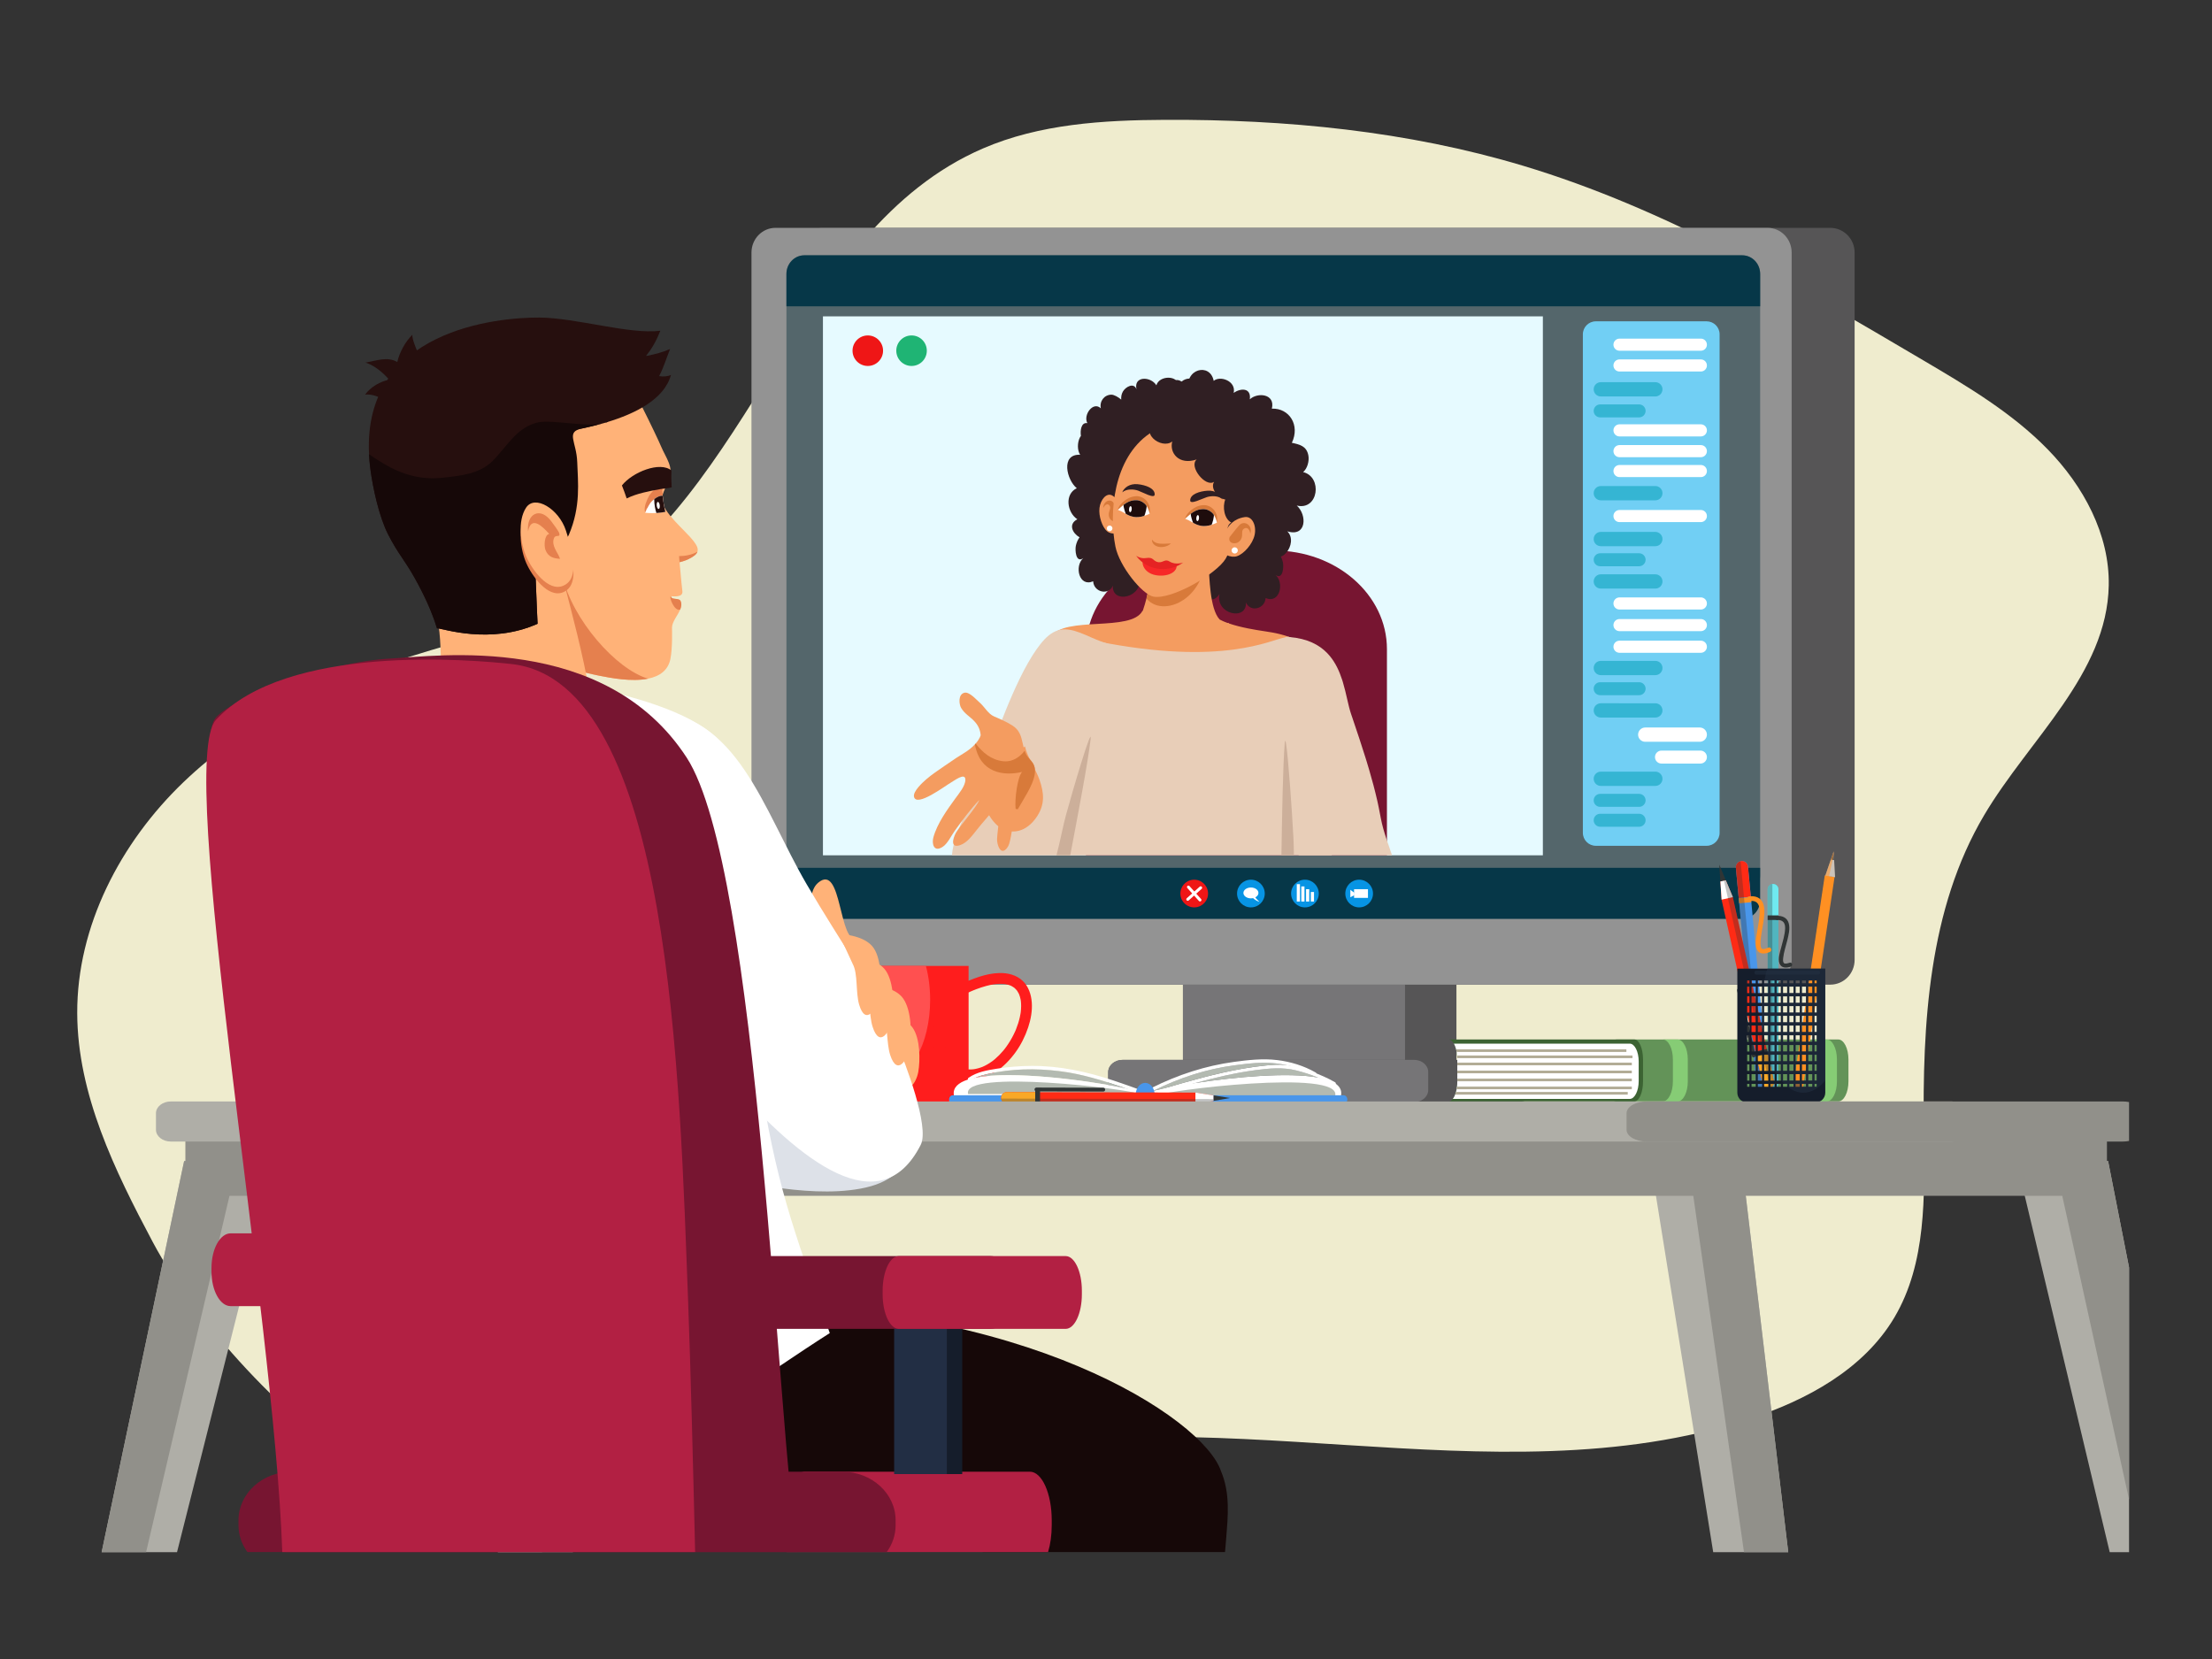 <?xml version="1.0" encoding="utf-8"?>
<!-- Generator: Adobe Illustrator 27.5.0, SVG Export Plug-In . SVG Version: 6.00 Build 0)  -->
<svg version="1.1" id="Layer_1" xmlns="http://www.w3.org/2000/svg" xmlns:xlink="http://www.w3.org/1999/xlink" x="0px" y="0px"
	 viewBox="0 0 1320 990" style="enable-background:new 0 0 1320 990;" xml:space="preserve">

<rect x="0" y="0" width="1320" height="990" fill="#333333" stroke="none"/>

<g>
	<path style="fill:#EFECCE;" d="M91.128,741.126c-22.714-42.735-44.849-88.06-45.045-136.456
		c-0.211-51.99,25.833-101.877,63.349-137.871s85.644-59.267,135.208-74.966c33.253-10.533,67.912-18.09,98.281-35.25
		c106.623-60.248,131.218-219.426,243.644-267.991c33.885-14.638,71.714-16.911,108.625-17.081
		c72.048-0.332,144.596,6.67,213.606,27.376c85.045,25.516,162.466,71.045,238.944,116.155
		c26.261,15.49,52.858,31.239,74.163,53.048s37.054,50.777,36.482,81.261c-0.99,52.793-47.403,91.629-74.324,137.054
		c-33.247,56.1-36.898,124.495-36.032,189.701c0.5,37.646,1.641,77.64-17.539,110.038c-18.375,31.038-52.447,49.456-86.737,60.646
		c-153.756,50.175-325.909-17.426-481.682,26.086c-34.435,9.619-67.549,24.58-102.94,29.655c-20.187,2.895-40.699,2.501-61.066,1.46
		c-58.714-3-121.637,1.131-174.366-24.868C180.792,857.966,119.199,793.939,91.128,741.126z"/>
</g>
<g>
	<g>
		<rect x="705.911" y="538.379" style="fill:#565556;" width="163.211" height="104.326"/>
		<rect x="705.911" y="538.379" style="fill:#767577;" width="132.514" height="104.326"/>
	</g>
	<g>
		<path style="fill:#565556;" d="M661.324,639.737v10.671c0,4.018,4.033,7.276,9.008,7.276h235.411c4.976,0,9.008-3.257,9.008-7.276
			v-10.671c0-4.019-4.032-7.276-9.008-7.276H670.331C665.356,632.46,661.324,635.718,661.324,639.737z"/>
		<path style="fill:#767577;" d="M661.324,639.737v10.671c0,4.018,3.771,7.276,8.425,7.276h174.121c4.654,0,8.425-3.257,8.425-7.276
			v-10.671c0-4.019-3.772-7.276-8.425-7.276H669.748C665.095,632.46,661.324,635.718,661.324,639.737z"/>
	</g>
</g>
<g>
	<path style="fill:#565556;" d="M476.593,572.823c0,8.152,6.502,14.762,14.522,14.762h601.101c8.02,0,14.522-6.609,14.522-14.762
		V150.731c0-8.153-6.502-14.762-14.522-14.762H491.116c-8.02,0-14.522,6.609-14.522,14.762V572.823z"/>
	<path style="fill:#939393;" d="M448.44,572.823c0,8.152,6.405,14.762,14.305,14.762h592.119c7.9,0,14.305-6.609,14.305-14.762
		V150.731c0-8.153-6.405-14.762-14.305-14.762H462.745c-7.9,0-14.305,6.609-14.305,14.762V572.823z"/>
	<path style="fill:#54666B;" d="M469.299,163.178v359.166c0,5.976,4.785,10.82,10.686,10.82h559.694
		c5.901,0,10.685-4.844,10.685-10.82V163.178c0-5.976-4.784-10.823-10.685-10.823H479.985
		C474.084,152.355,469.299,157.202,469.299,163.178z"/>
	<path style="fill:#063748;" d="M469.299,163.592v19.185h581.065v-19.185c0-6.205-4.784-11.237-10.685-11.237H479.985
		C474.084,152.355,469.299,157.387,469.299,163.592z"/>
	<path style="fill:#063748;" d="M469.299,517.864v19.262c0,6.205,4.785,11.234,10.686,11.234h559.694
		c5.901,0,10.685-5.029,10.685-11.234v-19.262H469.299z"/>
	<g>
		<g>
			<path style="fill:#0794E4;" d="M802.806,533.215c0,4.564,3.7,8.263,8.263,8.263c4.565,0,8.264-3.7,8.264-8.263
				c0-4.564-3.699-8.264-8.264-8.264C806.506,524.951,802.806,528.651,802.806,533.215z"/>
			<g>
				<rect x="808.034" y="530.622" style="fill:#FFFFFF;" width="8.296" height="5.185"/>
				<polygon style="fill:#FFFFFF;" points="808.186,532.729 805.809,531 805.809,535.429 808.294,534.133 				"/>
			</g>
		</g>
		<g>
			<path style="fill:#0794E4;" d="M770.452,533.215c0,4.564,3.7,8.263,8.264,8.263c4.564,0,8.264-3.7,8.264-8.263
				c0-4.564-3.7-8.264-8.264-8.264C774.151,524.951,770.452,528.651,770.452,533.215z"/>
			<g>
				<rect x="782.227" y="532.29" style="fill:#FFFFFF;" width="1.897" height="5.691"/>
				<rect x="779.381" y="530.629" style="fill:#FFFFFF;" width="1.897" height="7.352"/>
				<rect x="776.535" y="528.969" style="fill:#FFFFFF;" width="1.898" height="9.011"/>
				<rect x="773.848" y="527.626" style="fill:#FFFFFF;" width="1.897" height="10.355"/>
			</g>
		</g>
		<g>
			<path style="fill:#0794E4;" d="M738.208,533.215c0,4.564,3.699,8.263,8.264,8.263c4.564,0,8.264-3.7,8.264-8.263
				c0-4.564-3.7-8.264-8.264-8.264C741.907,524.951,738.208,528.651,738.208,533.215z"/>
			<g>
				<path style="fill:#FFFFFF;" d="M742.003,532.85c0,1.79,2.008,3.241,4.483,3.241c2.476,0,4.483-1.451,4.483-3.241
					c0-1.79-2.007-3.241-4.483-3.241C744.01,529.609,742.003,531.06,742.003,532.85z"/>
				<path style="fill:#FFFFFF;" d="M748.376,534.146c0.304,1.331,2.199,3.05,3.197,4.007c-2.333-0.659-3.979-2.134-5.034-3.576
					L748.376,534.146z"/>
			</g>
		</g>
		<g>
			<path style="fill:#EF1616;" d="M704.396,533.787c0.316,4.553,4.264,7.987,8.816,7.671c4.552-0.316,7.987-4.263,7.671-8.816
				c-0.316-4.553-4.263-7.988-8.816-7.671C707.514,525.287,704.08,529.234,704.396,533.787z"/>
			<g>
				<path style="fill:#FFFFFF;" d="M708.2,536.029c-0.355,0.319-0.385,0.865-0.067,1.22l0,0c0.319,0.355,0.865,0.385,1.22,0.067
					l7.727-6.916c0.356-0.318,0.385-0.865,0.068-1.22l0,0c-0.319-0.356-0.865-0.386-1.221-0.067L708.2,536.029z"/>
				<path style="fill:#FFFFFF;" d="M715.454,537.654c0.319,0.355,0.865,0.386,1.22,0.067l0,0c0.355-0.318,0.386-0.865,0.068-1.22
					l-6.917-7.727c-0.318-0.356-0.865-0.386-1.22-0.068l0,0c-0.356,0.319-0.386,0.865-0.067,1.22L715.454,537.654z"/>
			</g>
		</g>
	</g>
</g>
<g>
	<path style="fill:#71CFF4;" d="M944.563,496.977c0,4.279,3.469,7.747,7.747,7.747h66.108c4.279,0,7.747-3.468,7.747-7.747V199.492
		c0-4.279-3.468-7.747-7.747-7.747H952.31c-4.278,0-7.747,3.469-7.747,7.747V496.977z"/>
	<g>
		<g>
			<path style="fill:#FFFFFF;" d="M962.812,205.689c0,1.997,1.619,3.615,3.615,3.615h48.548c1.997,0,3.615-1.618,3.615-3.615l0,0
				c0-1.997-1.619-3.615-3.615-3.615h-48.548C964.431,202.074,962.812,203.692,962.812,205.689L962.812,205.689z"/>
			<path style="fill:#FFFFFF;" d="M962.812,218.086c0,1.997,1.619,3.615,3.615,3.615h48.548c1.997,0,3.615-1.618,3.615-3.615l0,0
				c0-1.997-1.619-3.615-3.615-3.615h-48.548C964.431,214.47,962.812,216.089,962.812,218.086L962.812,218.086z"/>
			<path style="fill:#FFFFFF;" d="M962.812,256.819c0,1.997,1.619,3.615,3.615,3.615h48.548c1.997,0,3.615-1.618,3.615-3.615l0,0
				c0-1.997-1.619-3.615-3.615-3.615h-48.548C964.431,253.204,962.812,254.823,962.812,256.819L962.812,256.819z"/>
			<path style="fill:#FFFFFF;" d="M962.812,269.216c0,1.997,1.619,3.615,3.615,3.615h48.548c1.997,0,3.615-1.619,3.615-3.615l0,0
				c0-1.997-1.619-3.615-3.615-3.615h-48.548C964.431,265.6,962.812,267.219,962.812,269.216L962.812,269.216z"/>
			<path style="fill:#FFFFFF;" d="M962.812,281.094c0,1.996,1.619,3.615,3.615,3.615h48.548c1.997,0,3.615-1.618,3.615-3.615l0,0
				c0-1.997-1.619-3.616-3.615-3.616h-48.548C964.431,277.478,962.812,279.097,962.812,281.094L962.812,281.094z"/>
			<path style="fill:#FFFFFF;" d="M962.812,360.113c0,1.997,1.619,3.616,3.615,3.616h48.548c1.997,0,3.615-1.619,3.615-3.616l0,0
				c0-1.996-1.619-3.615-3.615-3.615h-48.548C964.431,356.498,962.812,358.116,962.812,360.113L962.812,360.113z"/>
			<path style="fill:#FFFFFF;" d="M962.812,373.025c0,1.997,1.619,3.615,3.615,3.615h48.548c1.997,0,3.615-1.619,3.615-3.615l0,0
				c0-1.997-1.619-3.615-3.615-3.615h-48.548C964.431,369.409,962.812,371.028,962.812,373.025L962.812,373.025z"/>
			<path style="fill:#FFFFFF;" d="M962.812,385.936c0,1.997,1.619,3.615,3.615,3.615h48.548c1.997,0,3.615-1.619,3.615-3.615l0,0
				c0-1.997-1.619-3.615-3.615-3.615h-48.548C964.431,382.321,962.812,383.94,962.812,385.936L962.812,385.936z"/>
			<path style="fill:#FFFFFF;" d="M962.812,307.95c0,1.997,1.619,3.615,3.615,3.615h48.548c1.997,0,3.615-1.619,3.615-3.615l0,0
				c0-1.997-1.619-3.615-3.615-3.615h-48.548C964.431,304.334,962.812,305.953,962.812,307.95L962.812,307.95z"/>
			<path style="fill:#FFFFFF;" d="M977.527,438.395c0,2.353,1.908,4.261,4.262,4.261h32.541c2.353,0,4.261-1.908,4.261-4.261l0,0
				c0-2.353-1.908-4.261-4.261-4.261h-32.541C979.435,434.134,977.527,436.042,977.527,438.395L977.527,438.395z"/>
			<path style="fill:#FFFFFF;" d="M987.603,451.786c0,2.14,1.734,3.874,3.873,3.874h23.242c2.139,0,3.873-1.734,3.873-3.874l0,0
				c0-2.139-1.735-3.873-3.873-3.873h-23.242C989.336,447.912,987.603,449.647,987.603,451.786L987.603,451.786z"/>
		</g>
		<g>
			<g>
				<path style="fill:#35B5D3;" d="M951.019,232.324c0,2.354,1.907,4.261,4.261,4.261h32.541c2.354,0,4.262-1.908,4.262-4.261l0,0
					c0-2.353-1.908-4.261-4.262-4.261H955.28C952.927,228.063,951.019,229.971,951.019,232.324L951.019,232.324z"/>
			</g>
			<g>
				<path style="fill:#35B5D3;" d="M951.019,294.301c0,2.354,1.907,4.261,4.261,4.261h32.541c2.354,0,4.262-1.908,4.262-4.261l0,0
					c0-2.353-1.908-4.261-4.262-4.261H955.28C952.927,290.04,951.019,291.947,951.019,294.301L951.019,294.301z"/>
			</g>
			<g>
				<path style="fill:#35B5D3;" d="M951.019,346.98c0,2.353,1.907,4.261,4.261,4.261h32.541c2.354,0,4.262-1.908,4.262-4.261l0,0
					c0-2.353-1.908-4.261-4.262-4.261H955.28C952.927,342.719,951.019,344.627,951.019,346.98L951.019,346.98z"/>
			</g>
			<g>
				<path style="fill:#35B5D3;" d="M951.019,321.673c0,2.353,1.907,4.261,4.261,4.261h32.541c2.354,0,4.262-1.908,4.262-4.261l0,0
					c0-2.353-1.908-4.261-4.262-4.261H955.28C952.927,317.412,951.019,319.32,951.019,321.673L951.019,321.673z"/>
			</g>
			<g>
				<path style="fill:#35B5D3;" d="M951.019,245.199c0,2.139,1.734,3.873,3.873,3.873h23.241c2.139,0,3.873-1.734,3.873-3.873l0,0
					c0-2.139-1.735-3.873-3.873-3.873h-23.241C952.753,241.325,951.019,243.06,951.019,245.199L951.019,245.199z"/>
			</g>
			<g>
				<path style="fill:#35B5D3;" d="M951.019,334.031c0,2.139,1.734,3.874,3.873,3.874h23.241c2.139,0,3.873-1.734,3.873-3.874l0,0
					c0-2.139-1.735-3.874-3.873-3.874h-23.241C952.753,330.158,951.019,331.892,951.019,334.031L951.019,334.031z"/>
			</g>
			<g>
				<path style="fill:#35B5D3;" d="M951.019,423.934c0,2.353,1.907,4.261,4.261,4.261h32.541c2.354,0,4.262-1.908,4.262-4.261l0,0
					c0-2.354-1.908-4.262-4.262-4.262H955.28C952.927,419.673,951.019,421.581,951.019,423.934L951.019,423.934z"/>
			</g>
			<g>
				<path style="fill:#35B5D3;" d="M951.019,464.735c0,2.354,1.907,4.261,4.261,4.261h32.541c2.354,0,4.262-1.908,4.262-4.261l0,0
					c0-2.353-1.908-4.261-4.262-4.261H955.28C952.927,460.474,951.019,462.382,951.019,464.735L951.019,464.735z"/>
			</g>
			<g>
				<path style="fill:#35B5D3;" d="M951.019,398.628c0,2.353,1.907,4.261,4.261,4.261h32.541c2.354,0,4.262-1.908,4.262-4.261l0,0
					c0-2.354-1.908-4.262-4.262-4.262H955.28C952.927,394.366,951.019,396.274,951.019,398.628L951.019,398.628z"/>
			</g>
			<g>
				<path style="fill:#35B5D3;" d="M951.019,410.985c0,2.139,1.734,3.874,3.873,3.874h23.241c2.139,0,3.873-1.734,3.873-3.874l0,0
					c0-2.139-1.735-3.873-3.873-3.873h-23.241C952.753,407.112,951.019,408.846,951.019,410.985L951.019,410.985z"/>
			</g>
			<g>
				<path style="fill:#35B5D3;" d="M951.019,477.609c0,2.139,1.734,3.874,3.873,3.874h23.241c2.139,0,3.873-1.734,3.873-3.874l0,0
					c0-2.139-1.735-3.874-3.873-3.874h-23.241C952.753,473.736,951.019,475.47,951.019,477.609L951.019,477.609z"/>
			</g>
			<g>
				<path style="fill:#35B5D3;" d="M951.019,489.488c0,2.139,1.734,3.873,3.873,3.873h23.241c2.139,0,3.873-1.734,3.873-3.873l0,0
					c0-2.139-1.735-3.874-3.873-3.874h-23.241C952.753,485.614,951.019,487.349,951.019,489.488L951.019,489.488z"/>
			</g>
		</g>
	</g>
</g>
<g>
	<rect x="491.085" y="188.786" style="fill:#E6FAFF;" width="429.615" height="321.614"/>
	<g>
		<path style="fill:#771531;" d="M648.009,387.372V510.4h179.642V387.372c0-32.503-30.159-58.849-67.368-58.849h-44.908
			C678.169,328.523,648.009,354.869,648.009,387.372z"/>
		<g>
			<path style="fill:#1FB474;" d="M534.855,209.277c0,5.031,4.078,9.108,9.108,9.108c5.03,0,9.108-4.077,9.108-9.108
				c0-5.03-4.078-9.108-9.108-9.108C538.933,200.169,534.855,204.247,534.855,209.277z"/>
			<path style="fill:#EF1616;" d="M508.746,209.277c0,5.031,4.078,9.108,9.108,9.108c5.031,0,9.108-4.077,9.108-9.108
				c0-5.03-4.077-9.108-9.108-9.108C512.823,200.169,508.746,204.247,508.746,209.277z"/>
		</g>
		<g>
			<g>
				<path style="fill:#301F23;" d="M642.564,291.337c-6.031-4.856-9.82-20.54,2.013-19.96c-1.789-2.69-1.695-7.266-0.198-10.226
					c0.197-0.386,0.417-0.733,0.658-1.053c-0.495-2.977,0.063-8.253,3.837-7.586c-2.625-4.868,3.447-13.265,8.049-8.843
					c-0.91-4.204,2.006-8.083,6.283-8.148c1.54-0.023,4.169,1.434,5.88,2.949c-0.137-1.668,0.144-3.346,1.024-4.854
					c1.648-2.826,6.574-5.524,8.069-1.317c-1.766-8.059,8.508-7.797,11.89-2.376c1.706-6.106,13.354-6.08,13.083,0.376
					c4.496-8.836,17.072-2.641,14.104,3.524c3.293,1.898,5.83,6.266,5.289,10.907c6.395-5.917,12.985,0.908,11.519,8.474
					c9.703-2.775,5.716,14.938,1.011,12.996c4.28,2.62-7.076,11.854-11.849,9.686c-0.155,6.918-12.57,7.562-16.748,6.089
					c3.558,5.27-9.737,14.527-13.487,9.713c1.296,4.739-5.645,8.772-9.239,8.15c0.311,2.906-0.872,6.728-2.987,9.282l0.447,0.335
					c13.618-3.534,16.851,23.023,6.117,19.994c8.145,7.195-0.669,25.647-7.482,14.999c2.628,12.258-16.517,16.237-15.74,5.053
					c-2.585,6.025-11.39,3.927-11.764-2.617c-8.436,3.656-11.344-9.052-5.903-13.81c-4.546,3.2-4.954-4.943-4.44-7.354
					c0.414-1.943,1.167-3.606,2.215-5.07c-4.205-2.421-6.915-7.874-1.312-10.768C636.781,305.853,635.093,294.892,642.564,291.337z"
					/>
				<path style="fill:#301F23;" d="M765.016,301.33c6.03-4.856,9.82-20.539-2.014-19.959c1.789-2.69,1.696-7.266,0.199-10.226
					c-0.195-0.385-0.417-0.733-0.658-1.052c0.496-2.977-0.061-8.253-3.836-7.587c2.625-4.868-3.448-13.265-8.05-8.843
					c0.911-4.204-2.007-8.084-6.283-8.148c-1.541-0.023-4.169,1.434-5.879,2.95c0.136-1.668-0.146-3.346-1.026-4.855
					c-1.646-2.824-6.573-5.523-8.067-1.316c1.765-8.059-8.509-7.798-11.891-2.376c-1.705-6.107-13.353-6.08-13.084,0.377
					c-4.495-8.836-17.072-2.641-14.102,3.524c-3.293,1.898-5.83,6.265-5.29,10.906c-6.395-5.917-12.985,0.908-11.52,8.473
					c-9.704-2.775-5.716,14.938-1.009,12.997c-4.281,2.62,7.076,11.854,11.848,9.686c0.155,6.918,12.571,7.562,16.749,6.089
					c-3.558,5.27,9.737,14.527,13.486,9.714c-1.296,4.739,5.643,8.772,9.24,8.15c-0.31,2.906,0.872,6.727,2.987,9.281l-0.447,0.335
					c-13.618-3.534-16.852,23.024-6.116,19.995c-8.146,7.194,0.668,25.646,7.482,14.998c-2.627,12.259,16.517,16.237,15.74,5.054
					c2.586,6.024,11.39,3.927,11.764-2.618c8.437,3.655,11.343-9.052,5.902-13.81c4.547,3.2,4.954-4.942,4.441-7.354
					c-0.413-1.943-1.166-3.606-2.214-5.07c4.205-2.421,6.914-7.874,1.312-10.768C770.801,315.846,772.487,304.885,765.016,301.33z"
					/>
				<g>
					<path style="fill:#F49C60;" d="M783.425,394.595c-3.783-12.804-15.848-16.022-28.877-17.917
						c-5.032-0.733-14.102-2.189-21.342-4.691c0.038-0.103,0.076-0.206,0.113-0.31c-0.27,0.04-0.529,0.062-0.786,0.072
						c-1.708-0.616-3.294-1.294-4.692-2.041c-6.116-6.472-6.021-26.402-6.646-32.029c-0.095-0.831-0.19-1.73-0.28-2.678
						c-0.674-7.388-1.005-17.89,2.243-23.436l-36.242,17.293l-4.419,2.103c0.202,0.508,0.397,1.034,0.575,1.582
						c1.752,5.258,2.584,12.183,2.356,17.98c-0.005,0.058-0.005,0.117-0.015,0.176c0,0.049-0.003,0.098-0.012,0.153
						c0,0.012,0,0.022-0.005,0.03c-0.111,1.083-0.547,3.384-1.258,6.224c-0.566,2.247-1.302,4.831-2.188,7.415l-0.161-0.014
						c-6.741,12.807-46.538,2.851-54.628,15.435C606.028,412.816,768.192,409.181,783.425,394.595z"/>
					<path style="fill:#D87A3A;" d="M685.396,350.882c-0.111,1.083-0.547,3.384-1.258,6.224
						c8.288,10.225,28.959,3.334,34.069-16.821c0.475-1.882,1.91-3.433,2.708-5.285c-0.674-7.388-1.005-17.89,2.243-23.436
						l-36.242,17.293l-3.843,3.685c1.752,5.258,2.584,12.183,2.356,17.98c-0.005,0.058-0.005,0.117-0.015,0.176
						c0,0.054-0.003,0.103-0.012,0.153C685.401,350.864,685.401,350.874,685.396,350.882z"/>
				</g>
				<g>
					<g>
						<path style="fill:#F49C60;" d="M656.112,303.091c0.638-5.074,4.312-9.318,7.643-7.388c9.77,5.657,5.689,18.615,5.689,18.615
							c-0.973,5.056-6.565,4.668-8.826,2.704C657.753,314.531,655.497,307.987,656.112,303.091z"/>
						<path style="fill:#D87A3A;" d="M664.936,300.882c0.898,2.395,2.399,7.767,2.399,7.767c0.02,4.073-5.85,2.972-5.699-1.856
							c0.066-2.16,1.877-3.936,0.132-5.475c-1.205-1.055-2.629,0.237-3.418,1.802C658.453,298.5,663.526,297.115,664.936,300.882z"
							/>
					</g>
					<path style="fill:#FFFFFF;" d="M660.485,315.169c-0.078,0.927,0.611,1.741,1.539,1.819c0.928,0.077,1.743-0.612,1.819-1.54
						c0.077-0.927-0.612-1.742-1.54-1.818C661.375,313.551,660.56,314.241,660.485,315.169z"/>
				</g>
				<path style="fill:#F49C60;" d="M686.099,258.654c27.433-18.603,52.521,6.216,52.921,35.539c0,0-0.44,27.171-7.604,39.201
					c-5.427,9.113-32.27,24.646-43.104,22.645c-6.661-1.231-20.351-18.124-22.697-29.922
					C661.664,306.247,664.312,273.428,686.099,258.654z"/>
				<g>
					<g>
						<path style="fill:#F72828;" d="M683.128,333.875c5.502,3.436,12.374,4.497,18.931,2.643c1.119,5.04-5.639,7.933-12.373,6.712
							C681.237,341.701,680.613,333.642,683.128,333.875z"/>
						<path style="fill:#E52323;" d="M685.807,332.9c2.639,0.109,2.595,2.12,5.453,2.592c3.217,0.311,3.829-2.28,6.901-0.288
							c3.427,2.069,7.979,0.523,7.898,0.475c-7.509,5.706-20.898,5.742-28.062-3.986C681.836,334.026,684.187,332.711,685.807,332.9
							z"/>
					</g>
					<path style="fill:#D87A3A;" d="M698.733,324.299c0,0-0.22-0.007-0.59,0.022c-0.186,0.022-0.41,0.012-0.652,0.035
						c-0.241,0.02-0.523,0.02-0.82,0.039c-0.295,0.026-0.62,0.022-0.951,0.046c-0.332,0.011-0.681,0.022-1.04,0.034
						c-0.357-0.003-0.724,0.015-1.089,0.001c-0.369,0.002-0.732-0.029-1.097-0.046c-0.179-0.012-0.356-0.038-0.534-0.055
						c-0.179-0.016-0.352-0.038-0.521-0.073c-0.166-0.038-0.344-0.048-0.504-0.091c-0.159-0.044-0.316-0.088-0.477-0.122
						c-0.163-0.032-0.293-0.11-0.445-0.153c-0.15-0.047-0.295-0.098-0.419-0.172c-0.135-0.064-0.266-0.128-0.395-0.189
						c-0.123-0.069-0.226-0.155-0.342-0.227c-0.242-0.137-0.423-0.31-0.598-0.467c-0.091-0.081-0.174-0.155-0.252-0.224
						c-0.068-0.08-0.132-0.152-0.186-0.218c-0.233-0.27-0.396-0.435-0.396-0.435s-0.008,0.211,0.027,0.596
						c0.011,0.098,0.022,0.207,0.035,0.323c0.022,0.116,0.072,0.23,0.113,0.361c0.048,0.133,0.097,0.274,0.15,0.421
						c0.048,0.154,0.155,0.278,0.242,0.432c0.095,0.146,0.193,0.305,0.313,0.455c0.128,0.138,0.269,0.275,0.415,0.42
						c0.141,0.154,0.315,0.268,0.49,0.386c0.175,0.117,0.358,0.252,0.555,0.345c0.394,0.188,0.811,0.376,1.251,0.473
						c0.435,0.143,0.883,0.169,1.328,0.23c0.445,0.012,0.89,0.037,1.318-0.014c0.431-0.023,0.845-0.105,1.242-0.184
						c0.395-0.089,0.77-0.201,1.119-0.321c0.345-0.135,0.669-0.255,0.955-0.408c0.286-0.143,0.544-0.288,0.766-0.438
						c0.221-0.139,0.412-0.271,0.55-0.391C698.578,324.455,698.733,324.299,698.733,324.299z"/>
					<g>
						<path style="fill:#301F23;" d="M689.056,295.008c0.047-3.623-5.375-5.59-10.198-6.07c-4.544-0.452-8.039,1.92-9.172,4.871
							c2.591-2.195,6.76-1.975,9.463-1.038C681.954,293.745,689.165,297.935,689.056,295.008z"/>
						<path style="fill:#301F23;" d="M710.243,298.522c0.083-3.623,5.571-5.392,10.41-5.7c4.556-0.29,7.964,2.206,8.991,5.195
							c-2.512-2.285-6.684-2.217-9.419-1.376C717.386,297.513,710.028,301.445,710.243,298.522z"/>
						<g>
							<path style="fill:#D87A3A;" d="M670.924,298.899c1.54-1.173,3.747-2.605,6.927-2.782c2.728-0.195,5.286,1.26,6.73,3.237
								c0.517,0.696,0.971,1.731,1.275,2.55c0.536,1.414,0.245,4.305,0.233,4.685c-1.06,0.475-1.709-1.437-2.815-1.089
								c-2.144,0.709-4.559,0.897-6.116,0.611c-1.951-0.352-3.342-0.967-4.875-1.862c-1.222-0.679-3.042,0.753-5.238,0.013
								C667.538,301.897,669.386,300.126,670.924,298.899z"/>
							<g>
								<path style="fill:#FFFFFF;" d="M667.044,304.261c2.195,0.74,3.543,1.67,4.764,2.348c1.534,0.895,2.924,1.51,4.876,1.862
									c1.557,0.287,3.971,0.099,6.116-0.61c1.105-0.349,2.228-0.797,3.288-1.273c-0.007-0.019-0.171-0.91-0.706-2.323
									c-0.305-0.82-0.758-1.855-1.274-2.549c-1.444-1.98-4.003-3.435-6.73-3.238c-3.182,0.177-5.386,1.608-6.929,2.782
									C668.912,302.487,667.946,303.526,667.044,304.261z"/>
								<path style="fill:#1E0C0C;" d="M671.808,306.609c1.534,0.895,2.924,1.51,4.876,1.862c1.557,0.287,3.971,0.099,6.116-0.61
									c0.535-0.678,1.824-5.451,1.308-6.145c-1.444-1.98-4.003-3.435-6.73-3.238c-3.182,0.177-5.386,1.608-6.929,2.782
									C670.329,302.447,671.486,305.932,671.808,306.609z"/>
							</g>
							<path style="fill:#FFFFFF;" d="M673.762,303.775c-0.084,0.999,0.202,1.839,0.639,1.875c0.439,0.037,0.86-0.744,0.943-1.743
								c0.084-1-0.204-1.84-0.641-1.877C674.266,301.994,673.845,302.775,673.762,303.775z"/>
						</g>
						<g>
							<path style="fill:#D87A3A;" d="M711.066,304.228c1.541-1.173,3.747-2.606,6.929-2.784c2.726-0.194,5.286,1.261,6.729,3.24
								c0.516,0.694,0.971,1.73,1.274,2.55c0.536,1.413,0.247,4.304,0.234,4.684c-1.06,0.476-1.709-1.438-2.815-1.088
								c-2.144,0.709-4.558,0.897-6.116,0.61c-1.952-0.353-3.343-0.966-4.877-1.862c-1.221-0.678-3.041,0.754-5.237,0.013
								C707.682,307.225,709.529,305.455,711.066,304.228z"/>
							<g>
								<path style="fill:#FFFFFF;" d="M707.188,309.59c2.195,0.741,3.543,1.669,4.765,2.348c1.533,0.895,2.923,1.51,4.876,1.862
									c1.557,0.286,3.971,0.098,6.115-0.611c1.106-0.348,2.229-0.796,3.288-1.272c-0.008-0.019-0.172-0.911-0.706-2.324
									c-0.304-0.82-0.758-1.854-1.275-2.55c-1.443-1.977-4.002-3.433-6.729-3.237c-3.182,0.178-5.387,1.609-6.929,2.784
									C709.056,307.815,708.09,308.854,707.188,309.59z"/>
								<path style="fill:#1E0C0C;" d="M711.953,311.938c1.533,0.895,2.923,1.51,4.876,1.862c1.557,0.286,3.971,0.098,6.115-0.611
									c0.534-0.677,1.824-5.451,1.307-6.147c-1.443-1.977-4.002-3.433-6.729-3.237c-3.182,0.178-5.387,1.609-6.929,2.784
									C710.474,307.775,711.63,311.26,711.953,311.938z"/>
							</g>
							<path style="fill:#FFFFFF;" d="M713.906,309.102c-0.084,1.002,0.202,1.839,0.64,1.877c0.437,0.036,0.859-0.745,0.943-1.745
								c0.083-1-0.205-1.84-0.641-1.876C714.41,307.323,713.989,308.103,713.906,309.102z"/>
						</g>
					</g>
				</g>
				<path style="fill:#301F23;" d="M695.564,235.656c0.748-7.776,8.33-14.225,13.616-2.314c-2.652-13.46,12.978-17.131,15.087-6.068
					c3.798-3.294,13.502,0.025,11.929,7.197c3.951-2.868,10.537-3.309,9.623,3.818c4.59-4.287,15.318-3.357,13.156,5.565
					c10.429-0.365,16.974,9.856,11.928,20.385c4.519,0.982,8.806,1.832,9.866,7.593c0.609,3.309-0.618,7.783-3.14,9.883
					c11.72,2.847,9.197,23.103-3.787,19.982c6.27,5.61,5.867,18.969-5.668,15.37c7.199,6.876-4.837,23.414-11.498,10.859
					l-11.374,0.865c-2.896,1.001-7.399-0.424-9.49-2.89c-2.495-2.941-5.608-11.486-1.054-14.088
					c-4.258-2.09-5.346-9.488-3.582-13.72c-3.689-0.433-9.304-6.353-6.671-10.586c-5.048,3.599-15.363-9.231-10.369-13.328
					c-10.687,3.614-16.44-3.977-14.599-10.746c-6.331,5.16-21.161-5.668-8.776-12.829
					C675.355,248.646,686.889,230.162,695.564,235.656z"/>
				<g>
					<g>
						<path style="fill:#F49C60;" d="M748.668,319.322c1.243-5.511-1.283-11.4-5.815-10.755
							c-13.285,1.885-13.679,16.96-13.679,16.96c-0.854,5.631,5.644,7.5,8.973,6.388C742.367,330.5,747.467,324.643,748.668,319.322
							z"/>
						<path style="fill:#D87A3A;" d="M739.503,313.449c-1.947,2.115-5.734,7.068-5.734,7.068c-1.602,4.209,5.488,5.455,7.19,0.394
							c0.762-2.262-0.605-4.838,1.974-5.72c1.776-0.604,2.891,1.314,3.181,3.255C747.79,313.62,742.566,310.122,739.503,313.449z"/>
					</g>
					<path style="fill:#FFFFFF;" d="M734.943,328.301c-0.086,1.025,0.675,1.925,1.701,2.01c1.024,0.085,1.924-0.676,2.011-1.701
						c0.086-1.025-0.677-1.924-1.701-2.009C735.928,326.514,735.027,327.277,734.943,328.301z"/>
				</g>
				<path style="fill:#E8CEB8;" d="M568.061,510.4h70.834c0.431-0.741,0.851-1.494,1.245-2.247c0.244-0.461,0.48-0.923,0.711-1.384
					c3.18-6.321,5.58-12.988,7.517-19.849c0.139-0.486,0.272-0.978,0.413-1.476c1.851-6.794,3.291-13.765,4.638-20.754
					c0.091-0.498,0.19-1.002,0.286-1.506c1.342-7.019,2.61-14.044,4.14-20.911c0.11-0.504,0.225-0.996,0.334-1.493
					c1.494-6.503,3.243-12.86,5.532-18.932l0.219-0.571l0.546-1.445l5.337-13.959v-0.006l0.565-1.482l0.547-1.427
					c1.827-4.797,3.959-9.836,5.391-14.566c-1.153-0.279-2.307-0.559-3.454-0.857c-0.006,0-0.006,0-0.013,0
					c-7.171-1.803-14.287-3.886-21.069-6.892c-2.739-1.214-5.27-2.337-7.658-3.212c-8.263-3.029-14.827-3.145-22.332,5.799
					c-0.333,0.4-0.667,0.813-1.001,1.232c-3.249,4.117-6.412,9.259-9.46,14.998c-0.237,0.449-0.479,0.904-0.717,1.366
					c-2.945,5.689-5.774,11.907-8.452,18.258c-0.206,0.48-0.407,0.954-0.601,1.433c-0.528,1.269-1.05,2.538-1.566,3.813
					c-2.053,5.088-4.008,10.183-5.84,15.101c-0.177,0.486-0.358,0.971-0.541,1.457c-0.576,1.56-1.142,3.096-1.695,4.608
					c-0.771,2.125-1.524,4.19-2.24,6.181c-0.911,2.52-1.779,4.924-2.599,7.164c-0.133,0.377-0.273,0.753-0.406,1.118
					c-0.176,0.492-0.358,0.983-0.535,1.463c-0.098,0.255-0.189,0.51-0.279,0.765v0.006c-1.117,3.018-2.125,5.659-3.018,7.82
					c-0.06,0.146-0.115,0.291-0.176,0.431c-0.183,0.443-0.365,0.874-0.541,1.299c-0.005,0.018-0.017,0.031-0.025,0.049
					c-1.298,3.091-2.488,5.811-3.575,8.294c-2.265,5.179-5.338,11.397-7.584,17.809C569.482,502.057,568.377,506.301,568.061,510.4z
					"/>
				<path style="fill:#E8CEB8;" d="M623.965,472.366v0.006c0.079,0.322,0.182,0.613,0.292,0.892
					c4.061,10.031,12.277,8.325,11.84,20.032c-0.219,5.677-0.182,11.397-0.127,17.104h158.76
					c-0.388-6.157-0.856-12.296-1.347-18.379c-0.031-0.371-0.061-0.741-0.091-1.112c-0.025-0.231-0.043-0.467-0.061-0.698
					c-0.03-0.358-0.055-0.692-0.091-1.05v-0.006c-0.692-8.161-1.487-16.194-2.35-23.99c-0.055-0.601-0.133-1.196-0.195-1.791
					c-0.983-8.695-2.069-17.043-3.236-24.894c-0.09-0.595-0.175-1.19-0.26-1.779c-1.233-8.13-2.556-15.696-3.959-22.472
					c-0.121-0.589-0.249-1.178-0.382-1.761c-1.208-5.701-2.477-10.814-3.795-15.21c-0.316-1.063-0.644-2.089-0.965-3.06
					c-0.201-0.589-0.395-1.166-0.595-1.719c-2.186-6.163-4.475-10.298-6.831-11.816c0-0.006-0.006-0.006-0.006-0.006
					c0-0.006-0.006-0.006-0.006-0.006c-0.013-0.006-0.018-0.012-0.031-0.018c-0.316-0.194-0.626-0.346-0.935-0.449
					c-0.036-0.012-0.073-0.025-0.109-0.031c-0.006-0.006-0.006-0.006-0.013-0.006c-0.139-0.049-0.272-0.085-0.412-0.104h-0.006
					c-0.006,0-0.018,0-0.024-0.006h-0.006c-0.098-0.012-0.182-0.024-0.274-0.031c0,0-0.115,0.018-0.333,0.061
					c-0.006,0-0.006,0-0.013,0c-0.018,0-0.031,0.006-0.048,0.006c-0.273,0.055-0.662,0.115-1.19,0.207h-0.006
					c-8.938,1.493-37.279,17.446-112.675,2.393c-0.025-0.005-7.147,1.328-7.165,1.316c-1.421-0.382-2.775-0.795-4.068-1.245
					c-0.006,0-0.03-0.012-0.042-0.012c-0.632-0.224-1.263-0.455-1.864-0.692c-0.188-0.079-0.364-0.079-0.523,0.012
					c-1.445,0.723-4.263,2.21-4.481,12.544c-0.006,0.273,0.45,1.622,0.953,3.079c0.608,1.773,1.288,3.71,1.288,4.062
					c-0.116,5.932-0.134,12.903-0.176,20.486v0.049c-0.572,2.975-1.258,5.895-2.229,8.834c-2.38,7.177-6.424,13.358-9.223,20.207
					c-1.293,3.163-2.434,7.487-3.011,11.603v0.006C623.418,466.561,623.339,470.022,623.965,472.366z"/>
				<path style="fill:#E8CEB8;" d="M753.908,427.246c0.407,2.793,0.699,5.623,0.911,8.47c0.037,0.522,0.067,1.05,0.109,1.573
					c0.352,5.641,0.389,11.385,0.316,17.171c1.482,2.945,3.091,5.847,4.706,8.732c2.629,4.681,5.203,9.368,7.742,14.087
					c3.006,5.598,4.584,11.712,5.757,17.778c0.971,5.07,1.341,10.195,1.518,15.344h55.727c-0.57-1.743-1.178-3.497-1.802-5.271
					c-0.231-0.656-0.455-1.317-0.687-1.986c0-0.006-0.012-0.006-0.012-0.006c-0.297-0.88-0.601-1.773-0.898-2.678
					c-1.274-3.837-2.471-7.869-3.321-12.277c-0.078-0.358-0.145-0.723-0.206-1.087c-0.31-1.712-0.638-3.437-1.002-5.161
					c-0.152-0.735-0.304-1.481-0.467-2.222c-0.145-0.668-0.297-1.354-0.443-2.022c-1.385-6.084-3.018-12.204-4.815-18.312
					c-0.499-1.725-1.021-3.449-1.55-5.167c-0.182-0.607-0.37-1.214-0.565-1.822c-2.397-7.718-4.96-15.344-7.48-22.788
					c-0.182-0.547-0.37-1.087-0.54-1.634h-0.006c-0.225-0.631-0.437-1.263-0.65-1.894c-1.73-5.113-2.792-12.047-4.887-18.987
					c-0.152-0.51-0.316-1.033-0.486-1.542c-1.628-5.003-3.868-9.934-7.341-14.111c-0.474-0.577-0.978-1.135-1.5-1.676h-0.006
					c-4.875-5.046-11.919-8.713-22.436-9.6c-0.036-0.006-0.073-0.006-0.109-0.006c-0.006-0.006-0.006-0.006-0.013-0.006
					c-0.06-0.006-0.12-0.006-0.182-0.012c-0.006,0-0.006,0-0.011,0c-0.28-0.024-0.577-0.048-0.862-0.067c-0.006,0-0.006,0-0.013,0
					c-0.018-0.006-0.031-0.006-0.048-0.006c-0.37-0.018-0.741-0.036-1.124-0.055l-0.06,0.231l-0.013,0.043l-3.77,13.364
					l-0.486,1.718l-1.894,6.709l-3.188,11.312l-0.474,1.669L753.908,427.246z"/>
				<g>
					<path style="fill:#F49C60;" d="M611.647,445.418c1.476,6.634,6.474,13.483,8.746,20.131c2.635,7.71,3.153,14.183-1.312,21.275
						c-4.185,6.643-11.055,11.258-19.083,8.611c-7.09-2.337-11.843-11.493-13.827-18.31c-1.311-4.507-0.914-8.513-0.556-12.659
						L611.647,445.418z"/>
					<g>
						<path style="fill:#F49C60;" d="M600.825,506.186c1.249-1.531,1.627-3.058,2.419-6.967c0.722-3.559,1.01-7.246,1.762-10.75
							c0.399-1.849,1.308-3.732,2.338-5.556c0.92-1.638,1.934-3.222,2.761-4.682c3.13-5.522,10.293-16.152,6.381-22.631
							c-1.16-1.923-3.003-3.38-4.027-5.196c-0.427-0.763-0.762-1.557-1.035-2.369c-0.443-1.309-0.736-2.671-1.036-4.033
							c-1.072-4.841-1.977-8.382-6.352-11.13c-3.462-2.173-7.132-3.762-10.825-5.339c-3.63-1.553-5.718-5.859-8.776-8.439
							c-1.824-1.542-6.002-6.444-8.932-5.702c-3.954,0.999-3.151,7.006-1.984,9.008c2.018,3.474,5.18,5.114,7.759,7.819
							c2.403,2.516,3.583,5.016,3.936,8.495c0,0-0.45,2.088-3.006,5.004c-0.141,0.162-0.289,0.325-0.444,0.488
							c-1.563,1.685-3.813,3.599-7.047,5.535c-1.247,0.744-2.461,1.506-3.662,2.289c-0.178,0.108-0.354,0.226-0.532,0.34
							c-2.3,1.504-4.56,3.069-6.902,4.696c-3.729,2.593-7.56,5.088-10.936,8.026c-2.019,1.75-7.957,7.126-7.264,10.348
							c1.412,6.553,18.772-6.6,21.648-8.207c2.25-1.255,9.037-6.589,9.007-1.903c-0.018,3.727-3.879,8.237-5.926,11.072
							c-4.815,6.667-10.849,14.859-13.176,23.312c-0.995,3.616,0.136,9.12,5.524,5.663c3.005-1.93,5.16-6.705,7.25-9.605
							c4.527-6.283,9.3-12.812,14.604-18.382c-1.059,3.584-12.206,16.302-13.989,19.69c-1.8,3.417-3.402,9.368,2.749,7.183
							c4.193-1.489,7.155-5.813,9.796-9.076c2.161-2.668,11.625-14.479,13.657-14.133c0.433,3.745-1.428,15.43-1.574,19.609
							C594.878,503.951,597.035,510.839,600.825,506.186z"/>
						<path style="fill:#D87A3A;" d="M607.345,482.913c0.92-1.638,1.934-3.222,2.761-4.682c3.13-5.522,10.293-16.152,6.381-22.631
							c-1.16-1.923-3.003-3.38-4.027-5.196c-0.427-0.763-0.762-1.557-1.035-2.369c-0.665,0.876-1.365,1.641-1.976,2.216
							c-3.018,2.85-6.593,4.474-10.841,4.007c-7.159-0.788-12.216-5.205-16.399-10.541c-0.141,0.162-0.289,0.325-0.444,0.488
							c3.058,17.118,17.023,18.999,28.138,16.467c-2.784,3.164-4.434,16.286-3.864,21.805
							C606.088,482.95,606.926,482.768,607.345,482.913z"/>
					</g>
				</g>
			</g>
			<g>
				<path style="fill:#CCAF9A;" d="M630.456,510.4h8.209c4.317-22.884,10.626-55.624,12.174-69.438
					c1.003-8.968-10.813,31.039-14.772,45.581C634.433,492.579,632.702,501.754,630.456,510.4z"/>
			</g>
			<g>
				<path style="fill:#CCAF9A;" d="M764.687,510.4h7.432c-0.049-3.771-0.11-7.225-0.256-10.116c-0.2-3.904-0.522-9.308-0.911-15.259
					c-1.39-21.385-3.643-49.856-4.31-41.392c-0.529,6.764-0.924,17.353-1.239,29.424C765.105,484.831,764.88,498.013,764.687,510.4z
					"/>
			</g>
		</g>
	</g>
</g>
<g>
	<g>
		<g>
			<g>
				<g>
					<path style="fill:#639358;" d="M958.627,645.344c0,6.585,2.717,11.923,6.068,11.923h132.293c3.351,0,6.068-5.338,6.068-11.923
						v-13.12c0-6.585-2.717-11.923-6.068-11.923H964.695c-3.351,0-6.068,5.339-6.068,11.923V645.344z"/>
					<path style="fill:#86CC75;" d="M1081.212,657.266h8.9c3.349,0,6.068-5.336,6.068-11.922v-13.118
						c0-6.587-2.718-11.925-6.068-11.925h-8.9c3.35,0,6.068,5.338,6.068,11.925v13.118
						C1087.28,651.93,1084.561,657.266,1081.212,657.266z"/>
					<path style="fill:#86CC75;" d="M992.218,657.266h8.899c3.349,0,6.068-5.336,6.068-11.922v-13.118
						c0-6.587-2.718-11.925-6.068-11.925h-8.899c3.349,0,6.068,5.338,6.068,11.925v13.118
						C998.285,651.93,995.567,657.266,992.218,657.266z"/>
					<path style="fill:#3C6333;" d="M866.952,655.777c-0.746,0.948-1.604,1.489-2.518,1.489h110.839c2.872,0,5.2-5.336,5.2-11.922
						v-13.118c0-6.587-2.328-11.925-5.2-11.925H864.434c1.196,0,2.298,0.925,3.173,2.481c0.522,0.925,0.965,2.071,1.304,3.379
						c0.132,0.506,0.247,1.037,0.344,1.59c0.12,0.677,0.213,1.387,0.278,2.121c0.044,0.518,0.075,1.049,0.089,1.59
						c0.008,0.253,0.012,0.508,0.012,0.764v13.118c0,1.066-0.061,2.101-0.176,3.083c-0.063,0.548-0.144,1.079-0.238,1.593
						c-0.103,0.554-0.224,1.084-0.36,1.59c-0.152,0.563-0.324,1.097-0.514,1.591C867.951,654.234,867.48,655.108,866.952,655.777z"
						/>
					<path style="fill:#FFFFFF;" d="M866.952,655.777h105.581c2.955,0,5.35-4.763,5.35-10.642v-11.709
						c0-5.88-2.394-10.645-5.35-10.645H867.607c0.522,0.925,0.965,2.071,1.304,3.379c0.132,0.506,0.247,1.037,0.344,1.59
						c0.12,0.677,0.213,1.387,0.278,2.121c0.044,0.518,0.075,1.049,0.089,1.59c0.008,0.253,0.012,0.508,0.012,0.764v13.118
						c0,1.066-0.061,2.101-0.176,3.083c-0.063,0.548-0.144,1.079-0.238,1.593c-0.103,0.554-0.224,1.084-0.36,1.59
						c-0.152,0.563-0.324,1.097-0.514,1.591C867.951,654.234,867.48,655.108,866.952,655.777z"/>
					<g>
						<path style="fill:#B2AC96;" d="M868.911,626.159c0.132,0.506,0.247,1.037,0.344,1.59h101.284v-1.59H868.911z"/>
						<path style="fill:#B2AC96;" d="M868.346,653.2h103.003v-1.591H868.859C868.708,652.173,868.536,652.706,868.346,653.2z"/>
						<path style="fill:#B2AC96;" d="M869.533,629.871c0.044,0.518,0.075,1.049,0.089,1.59H974.18v-1.59H869.533z"/>
						<rect x="869.634" y="634.113" style="fill:#B2AC96;" width="104.142" height="1.59"/>
						<rect x="869.634" y="638.883" style="fill:#B2AC96;" width="104.142" height="1.593"/>
						<rect x="869.634" y="643.656" style="fill:#B2AC96;" width="104.142" height="1.59"/>
						<path style="fill:#B2AC96;" d="M869.219,650.019h104.556v-1.593H869.458C869.395,648.975,869.314,649.506,869.219,650.019z"/>
					</g>
				</g>
				<g>
					<path style="fill:#FF1D1D;" d="M578.007,576.404v63.229c0,10.582-8.58,19.16-19.16,19.16h-25.549
						c-10.579,0-19.159-8.578-19.159-19.16v-63.229H578.007z"/>
					<path style="fill:#FF5050;" d="M555.058,596.66c0,26.487-12.105,47.957-27.038,47.957c-5.076,0-9.824-2.48-13.882-6.797
						v-61.416h38.396C554.155,582.557,555.058,589.421,555.058,596.66z"/>
					<path style="fill:#FF1D1D;" d="M578.232,638.18c-0.586-0.014-1.17-0.039-1.754-0.078c-0.279-0.019-0.556-0.045-0.833-0.071
						c-0.128-0.012-1.037-0.125-0.211-0.013c-1.058-0.143-2.103-0.37-3.128-0.669c-0.432-0.126-0.857-0.277-1.277-0.437
						c-0.715-0.272,0.66,0.296-0.027-0.01c-0.192-0.086-0.38-0.18-0.568-0.274c-0.366-0.183-0.719-0.389-1.067-0.605
						c-0.17-0.105-0.334-0.217-0.499-0.33c-0.74-0.507,0.302,0.26-0.13-0.089c-0.6-0.485-1.141-1.038-1.64-1.625
						c-0.129-0.152-0.539-0.706,0.027,0.047c-0.116-0.155-0.226-0.314-0.335-0.474c-0.258-0.376-0.49-0.771-0.712-1.17
						c-0.194-0.35-0.368-0.711-0.536-1.074c-0.305-0.66,0.281,0.696,0.004,0.017c-0.079-0.193-0.151-0.388-0.223-0.583
						c-0.327-0.881-0.58-1.789-0.799-2.702c-0.218-0.904-0.382-1.821-0.524-2.74c-0.024-0.158-0.134-0.982-0.019-0.108
						c-0.032-0.246-0.061-0.492-0.089-0.739c-0.069-0.591-0.122-1.183-0.172-1.776c-0.191-2.295-0.252-4.599-0.28-6.901
						c-0.029-2.418-0.024-4.838,0.101-7.254c0.05-0.966,0.129-1.931,0.239-2.893c0.022-0.188,0.133-0.968-0.001-0.019
						c0.029-0.21,0.063-0.419,0.098-0.628c0.076-0.463,0.169-0.923,0.272-1.38c0.161-0.716,0.37-1.42,0.62-2.109
						c0.059-0.162,0.123-0.322,0.188-0.482c-0.38,0.94-0.147,0.356-0.052,0.152c0.162-0.347,0.346-0.684,0.539-1.015
						c0.163-0.279,0.343-0.547,0.528-0.81c0.129-0.184,0.516-0.663-0.115,0.138c0.1-0.127,0.205-0.25,0.31-0.372
						c0.469-0.548,0.997-1.044,1.547-1.51c0.133-0.112,0.269-0.22,0.406-0.329c-0.771,0.611-0.251,0.198-0.08,0.073
						c0.301-0.22,0.611-0.427,0.923-0.631c0.739-0.483,1.509-0.918,2.286-1.336c1.82-0.98,3.709-1.83,5.598-2.667
						c1.085-0.481,2.173-0.952,3.263-1.421c0.836-0.359-0.603,0.25,0.227-0.095c0.245-0.101,0.49-0.201,0.736-0.3
						c0.557-0.225,1.119-0.442,1.681-0.655c1.835-0.694,3.701-1.308,5.593-1.828c1.634-0.45,3.292-0.812,4.967-1.072
						c0.218-0.034,0.91-0.128-0.117,0.01c0.181-0.024,0.362-0.046,0.543-0.067c0.353-0.042,0.707-0.075,1.062-0.105
						c0.726-0.062,1.455-0.091,2.183-0.096c0.626-0.004,1.252,0.021,1.876,0.067c0.296,0.022,0.593,0.053,0.888,0.087
						c0.595,0.069-0.87-0.124-0.282-0.038c0.187,0.027,0.373,0.06,0.56,0.093c1.086,0.193,2.153,0.497,3.177,0.909
						c-1.15-0.463-0.242-0.099,0.023,0.028c0.219,0.104,0.433,0.218,0.646,0.334c0.449,0.246,0.879,0.524,1.296,0.822
						c0.576,0.413-0.7-0.572-0.012-0.008c0.177,0.146,0.348,0.298,0.516,0.454c0.363,0.334,0.7,0.695,1.019,1.069
						c0.074,0.086,0.145,0.175,0.216,0.263c0.322,0.399-0.534-0.702-0.226-0.292c0.136,0.182,0.266,0.37,0.392,0.559
						c0.277,0.413,0.525,0.845,0.755,1.286c0.107,0.206,0.208,0.416,0.306,0.626c0.38,0.82-0.269-0.68-0.002-0.012
						c0.193,0.482,0.357,0.974,0.504,1.472c0.139,0.471,0.255,0.95,0.357,1.431c0.052,0.245,0.097,0.492,0.14,0.739
						c0.022,0.125,0.041,0.25,0.061,0.375c0.118,0.757-0.095-0.758-0.027-0.222c0.138,1.095,0.189,2.201,0.184,3.304
						c-0.005,1.167-0.088,2.333-0.222,3.491c-0.116,1.008,0.096-0.64-0.017,0.148c-0.042,0.289-0.088,0.579-0.137,0.867
						c-0.107,0.636-0.233,1.268-0.37,1.899c-0.552,2.534-1.348,5.013-2.31,7.42c-0.099,0.249-0.56,1.339-0.104,0.268
						c-0.126,0.297-0.256,0.592-0.388,0.886c-0.286,0.641-0.589,1.276-0.9,1.906c-0.605,1.22-1.26,2.414-1.956,3.585
						c-0.698,1.175-1.445,2.319-2.232,3.436c-0.377,0.535-0.766,1.06-1.164,1.579c0.689-0.901-0.038,0.042-0.202,0.246
						c-0.237,0.296-0.479,0.588-0.723,0.878c-1.444,1.715-3.018,3.321-4.71,4.792c-0.395,0.343-0.799,0.676-1.208,1.003
						c-0.658,0.526,0.583-0.439-0.087,0.07c-0.247,0.187-0.498,0.37-0.75,0.55c-0.911,0.654-1.86,1.257-2.834,1.812
						c-0.913,0.521-1.857,0.986-2.821,1.403c1.07-0.462,0.19-0.083-0.056,0.013c-0.276,0.108-0.554,0.209-0.833,0.308
						c-0.509,0.18-1.026,0.339-1.547,0.485c-0.99,0.278-1.999,0.483-3.016,0.626c1.209-0.17,0.256-0.04-0.021-0.012
						c-0.293,0.03-0.587,0.05-0.881,0.068C579.319,638.182,578.775,638.189,578.232,638.18c-1.755-0.028-3.219,1.485-3.219,3.219
						c0,1.775,1.464,3.19,3.219,3.218c11.543,0.182,21.182-7.625,27.659-16.508c3.31-4.54,5.867-9.654,7.649-14.977
						c1.594-4.76,2.552-9.952,2.167-14.981c-0.359-4.69-1.879-9.372-5.319-12.723c-3.764-3.667-9.103-4.934-14.226-4.773
						c-8.032,0.252-15.586,3.399-22.823,6.606c-3.54,1.569-7.02,3.222-10.046,5.672c-2.538,2.055-4.223,4.93-5.12,8.043
						c-1.174,4.075-1.187,8.518-1.184,12.723c0.002,4.69,0.141,9.385,0.915,14.02c0.651,3.896,2.04,7.565,4.518,10.664
						c2.45,3.064,6.261,4.867,10.037,5.631c1.895,0.383,3.842,0.559,5.773,0.604c1.754,0.041,3.218-1.495,3.218-3.218
						C581.45,639.613,579.985,638.221,578.232,638.18z"/>
				</g>
				<g>
					<g>
						
							<rect x="1018.519" y="583.475" transform="matrix(0.148 -0.989 0.989 0.148 342.164 1570.147)" style="fill:#FF9022;" width="128.27" height="5.899"/>
						<polygon style="fill:#CCC2B8;" points="1089.248,522.562 1095.082,523.436 1094.512,513.273 1094.308,509.647 
							1094.222,508.11 1092.546,512.978 						"/>
						<polygon style="fill:#545352;" points="1092.546,512.978 1094.512,513.273 1094.308,509.647 1094.222,508.11 						"/>
						<polygon style="opacity:0.5;fill:#FF9022;" points="1089.248,522.562 1070.227,649.413 1072.486,649.752 1091.546,522.642 
							1093.567,513.132 1094.308,509.647 1094.222,508.11 1092.546,512.978 						"/>
					</g>
					<g>
						<path style="fill:#51B5BF;" d="M1054.846,530.714v115.784c0,1.638,1.225,2.99,2.81,3.19c0.135,0.016,0.269,0.025,0.408,0.025
							c0.891,0,1.691-0.359,2.275-0.939c0.584-0.584,0.943-1.389,0.943-2.275V530.714c0-1.776-1.442-3.214-3.218-3.214
							c-0.139,0-0.273,0.008-0.408,0.024c-0.727,0.094-1.372,0.425-1.866,0.915C1055.205,529.024,1054.846,529.828,1054.846,530.714
							z"/>
						<path style="fill:#6FE9EF;" d="M1054.846,530.714v16.1h6.436v-16.1c0-1.776-1.442-3.214-3.218-3.214
							c-0.139,0-0.273,0.008-0.408,0.024c-0.727,0.094-1.372,0.425-1.866,0.915C1055.205,529.024,1054.846,529.828,1054.846,530.714
							z"/>
						<rect x="1054.846" y="546.267" style="fill:#303535;" width="6.436" height="2.724"/>
						<path style="fill:#303535;" d="M1060.378,546.541c3.226-0.144,6.099,1.086,7.026,4.376c0.924,3.282-0.086,7.086-0.867,10.291
							c-0.852,3.492-2.104,6.991-2.453,10.584c-0.085,0.879-0.18,2.227,0.391,2.858c0.709,0.782,2.573,0.132,3.473-0.158
							c1.509-0.486,2.15,1.88,0.652,2.363c-2.578,0.831-5.724,1.001-6.756-2.044c-0.977-2.882,0.355-6.657,1.079-9.448
							c0.962-3.705,2.196-7.47,2.339-11.321c0.126-3.412-1.391-5.206-4.883-5.05
							C1058.798,549.061,1058.804,546.611,1060.378,546.541L1060.378,546.541z"/>
						<path style="opacity:0.3;fill:#303535;" d="M1054.846,530.714v115.784c0,1.638,1.225,2.99,2.81,3.19V527.525
							c-0.727,0.094-1.372,0.425-1.866,0.915C1055.205,529.024,1054.846,529.828,1054.846,530.714z"/>
					</g>
					<g>
						<path style="fill:#4996EA;" d="M1035.875,517.762l12.203,129.909c0.173,1.837,1.69,3.225,3.489,3.282
							c0.153,0.004,0.305,0,0.461-0.016c0.999-0.094,1.859-0.581,2.454-1.293c0.594-0.717,0.911-1.658,0.818-2.652l-12.203-129.908
							c-0.187-1.992-1.957-3.454-3.949-3.267c-0.156,0.014-0.306,0.038-0.455,0.071c-0.806,0.182-1.496,0.621-1.998,1.223
							C1036.1,515.827,1035.781,516.768,1035.875,517.762z"/>
						<path style="fill:#FF2B15;" d="M1035.875,517.762l1.697,18.063l7.221-0.678l-1.697-18.064
							c-0.187-1.992-1.957-3.454-3.949-3.267c-0.156,0.014-0.306,0.038-0.455,0.071c-0.806,0.182-1.496,0.621-1.998,1.223
							C1036.1,515.827,1035.781,516.768,1035.875,517.762z"/>
						
							<rect x="1037.641" y="534.866" transform="matrix(0.996 -0.093 0.093 0.996 -45.613 99.761)" style="fill:#FF9022;" width="7.253" height="3.07"/>
						<path style="fill:#FF9022;" d="M1043.75,534.935c3.605-0.501,6.957,0.577,8.344,4.17c1.383,3.585,0.651,7.959,0.112,11.638
							c-0.587,4.008-1.623,8.066-1.636,12.134c-0.003,0.995,0.033,2.518,0.74,3.165c0.878,0.804,2.901-0.123,3.88-0.543
							c1.641-0.704,2.609,1.882,0.98,2.582c-2.805,1.203-6.317,1.726-7.796-1.581c-1.399-3.131-0.304-7.507,0.215-10.715
							c0.688-4.258,1.677-8.612,1.43-12.949c-0.218-3.841-2.11-5.694-6.011-5.152C1042.242,537.93,1041.991,535.18,1043.75,534.935
							L1043.75,534.935z"/>
						<path style="opacity:0.3;fill:#303535;" d="M1035.875,517.762l12.203,129.909c0.173,1.837,1.69,3.225,3.489,3.282
							l-12.875-137.066c-0.806,0.182-1.496,0.621-1.998,1.223C1036.1,515.827,1035.781,516.768,1035.875,517.762z"/>
					</g>
					<g>
						<path style="fill:#FF2B15;" d="M1058.556,645.176l-24.506-109.815l-4.193-10.061l-3.226,0.72l0.722,10.837l24.505,109.815
							c0.413,1.848,2.246,3.01,4.095,2.598c0.146-0.032,0.283-0.071,0.421-0.121c0.735-0.267,1.331-0.761,1.73-1.384
							C1058.575,647.022,1058.762,646.101,1058.556,645.176z"/>
						<path style="fill:#F9A826;" d="M1058.557,645.177l-3.739-16.753l-6.697,1.495l3.739,16.753
							c0.412,1.848,2.247,3.01,4.095,2.597c0.144-0.033,0.282-0.073,0.419-0.121c0.735-0.267,1.33-0.761,1.73-1.385
							C1058.576,647.021,1058.763,646.1,1058.557,645.177z"/>
						
							<rect x="1045.766" y="627.101" transform="matrix(0.976 -0.218 0.218 0.976 -111.682 243.823)" style="fill:#303535;" width="8.971" height="2.904"/>
						<polygon style="fill:#303535;" points="1029.857,525.3 1025.961,515.957 1026.631,526.019 						"/>
						<polygon style="fill:#FFFFFF;" points="1034.05,535.361 1029.857,525.3 1026.631,526.019 1027.353,536.856 						"/>
						<path style="opacity:0.3;fill:#303535;" d="M1058.556,645.176l-24.506-109.815l-4.193-10.061l-1.067,0.238l27.584,123.61
							c0.735-0.267,1.331-0.761,1.73-1.384C1058.575,647.022,1058.762,646.101,1058.556,645.176z"/>
						<path style="fill:#303535;" d="M1038.896,590.643c-0.139-0.619-0.753-1.011-1.373-0.872l0,0
							c-0.62,0.139-1.01,0.754-0.872,1.373l8.683,38.911c0.139,0.62,0.753,1.01,1.373,0.872l0,0c0.62-0.138,1.011-0.753,0.872-1.373
							L1038.896,590.643z"/>
					</g>
					<g>
						<g>
							<g>
								<path style="fill:#151D2B;" d="M1036.744,578.031v74.026c0,3.245,2.63,5.875,5.875,5.875h40.734
									c3.245,0,5.875-2.63,5.875-5.875v-74.026H1036.744z M1055.231,586.832h-2.503v-1.751h2.503V586.832z M1055.231,592.637
									h-2.503v-3.87h2.503V592.637z M1055.231,598.441h-2.503v-3.87h2.503V598.441z M1055.231,604.246h-2.503v-3.87h2.503V604.246
									z M1055.231,610.049h-2.503v-3.87h2.503V610.049z M1055.231,615.853h-2.503v-3.87h2.503V615.853z M1058.987,586.832h-2.505
									v-1.751h2.505V586.832z M1058.987,592.637h-2.505v-3.87h2.505V592.637z M1058.987,598.441h-2.505v-3.87h2.505V598.441z
									 M1058.987,604.246h-2.505v-3.87h2.505V604.246z M1058.987,610.049h-2.505v-3.87h2.505V610.049z M1058.987,615.853h-2.505
									v-3.87h2.505V615.853z M1058.987,621.658h-2.505v-3.87h2.505V621.658z M1058.987,627.461h-2.505v-3.868h2.505V627.461z
									 M1062.741,586.832h-2.503v-1.751h2.503V586.832z M1062.741,592.637h-2.503v-3.87h2.503V592.637z M1062.741,598.441h-2.503
									v-3.87h2.503V598.441z M1062.741,604.246h-2.503v-3.87h2.503V604.246z M1062.741,610.049h-2.503v-3.87h2.503V610.049z
									 M1062.741,615.853h-2.503v-3.87h2.503V615.853z M1062.741,621.658h-2.503v-3.87h2.503V621.658z M1062.741,627.461h-2.503
									v-3.868h2.503V627.461z M1062.741,633.265h-2.503v-3.87h2.503V633.265z M1062.741,639.07h-2.503v-3.87h2.503V639.07z
									 M1066.496,586.832h-2.503v-1.751h2.503V586.832z M1066.496,592.637h-2.503v-3.87h2.503V592.637z M1066.496,598.441h-2.503
									v-3.87h2.503V598.441z M1066.496,604.246h-2.503v-3.87h2.503V604.246z M1066.496,610.049h-2.503v-3.87h2.503V610.049z
									 M1066.496,615.853h-2.503v-3.87h2.503V615.853z M1066.496,621.658h-2.503v-3.87h2.503V621.658z M1066.496,627.461h-2.503
									v-3.868h2.503V627.461z M1066.496,633.265h-2.503v-3.87h2.503V633.265z M1066.496,639.07h-2.503v-3.87h2.503V639.07z
									 M1066.496,644.874h-2.503v-3.87h2.503V644.874z M1070.25,586.832h-2.503v-1.751h2.503V586.832z M1070.25,592.637h-2.503
									v-3.87h2.503V592.637z M1070.25,598.441h-2.503v-3.87h2.503V598.441z M1070.25,604.246h-2.503v-3.87h2.503V604.246z
									 M1070.25,610.049h-2.503v-3.87h2.503V610.049z M1070.25,615.853h-2.503v-3.87h2.503V615.853z M1070.25,621.658h-2.503
									v-3.87h2.503V621.658z M1070.25,627.461h-2.503v-3.868h2.503V627.461z M1070.25,633.265h-2.503v-3.87h2.503V633.265z
									 M1070.25,639.07h-2.503v-3.87h2.503V639.07z M1070.25,644.874h-2.503v-3.87h2.503V644.874z M1070.25,648.532h-2.503v-1.723
									h2.503V648.532z M1074.006,586.832h-2.505v-1.751h2.505V586.832z M1074.006,592.637h-2.505v-3.87h2.505V592.637z
									 M1074.006,598.441h-2.505v-3.87h2.505V598.441z M1074.006,604.246h-2.505v-3.87h2.505V604.246z M1074.006,610.049h-2.505
									v-3.87h2.505V610.049z M1074.006,615.853h-2.505v-3.87h2.505V615.853z M1074.006,621.658h-2.505v-3.87h2.505V621.658z
									 M1074.006,627.461h-2.505v-3.868h2.505V627.461z M1074.006,633.265h-2.505v-3.87h2.505V633.265z M1074.006,639.07h-2.505
									v-3.87h2.505V639.07z M1074.006,644.874h-2.505v-3.87h2.505V644.874z M1074.006,648.532h-2.505v-1.723h2.505V648.532z
									 M1077.76,586.832h-2.503v-1.751h2.503V586.832z M1077.76,592.637h-2.503v-3.87h2.503V592.637z M1077.76,598.441h-2.503
									v-3.87h2.503V598.441z M1077.76,604.246h-2.503v-3.87h2.503V604.246z M1077.76,610.049h-2.503v-3.87h2.503V610.049z
									 M1077.76,615.853h-2.503v-3.87h2.503V615.853z M1077.76,621.658h-2.503v-3.87h2.503V621.658z M1077.76,627.461h-2.503
									v-3.868h2.503V627.461z M1077.76,633.265h-2.503v-3.87h2.503V633.265z M1077.76,639.07h-2.503v-3.87h2.503V639.07z
									 M1077.76,644.874h-2.503v-3.87h2.503V644.874z M1077.76,648.532h-2.503v-1.723h2.503V648.532z M1081.515,586.832h-2.503
									v-1.751h2.503V586.832z M1081.515,592.637h-2.503v-3.87h2.503V592.637z M1081.515,598.441h-2.503v-3.87h2.503V598.441z
									 M1081.515,604.246h-2.503v-3.87h2.503V604.246z M1081.515,610.049h-2.503v-3.87h2.503V610.049z M1081.515,615.853h-2.503
									v-3.87h2.503V615.853z M1081.515,621.658h-2.503v-3.87h2.503V621.658z M1081.515,627.461h-2.503v-3.868h2.503V627.461z
									 M1081.515,633.265h-2.503v-3.87h2.503V633.265z M1081.515,639.07h-2.503v-3.87h2.503V639.07z M1081.515,644.874h-2.503
									v-3.87h2.503V644.874z M1081.515,648.532h-2.503v-1.723h2.503V648.532z M1084.137,586.832h-1.371v-1.751h1.371V586.832z
									 M1084.137,592.637h-1.371v-3.87h1.371V592.637z M1084.137,598.441h-1.371v-3.87h1.371V598.441z M1084.137,604.246h-1.371
									v-3.87h1.371V604.246z M1084.137,610.049h-1.371v-3.87h1.371V610.049z M1084.137,615.853h-1.371v-3.87h1.371V615.853z
									 M1084.137,621.658h-1.371v-3.87h1.371V621.658z M1084.137,627.461h-1.371v-3.868h1.371V627.461z M1084.137,633.265h-1.371
									v-3.87h1.371V633.265z M1084.137,639.07h-1.371v-3.87h1.371V639.07z M1084.137,644.874h-1.371v-3.87h1.371V644.874z
									 M1084.137,648.532h-1.371v-1.723h1.371V648.532z M1063.993,646.809h2.503v1.723h-2.503V646.809z M1060.239,646.809h2.503
									v1.723h-2.503V646.809z M1060.239,641.005h2.503v3.87h-2.503V641.005z M1056.483,646.809h2.505v1.723h-2.505V646.809z
									 M1056.483,641.005h2.505v3.87h-2.505V641.005z M1056.483,635.2h2.505v3.87h-2.505V635.2z M1056.483,629.396h2.505v3.87
									h-2.505V629.396z M1052.729,646.809h2.503v1.723h-2.503V646.809z M1052.729,641.005h2.503v3.87h-2.503V641.005z
									 M1052.729,635.2h2.503v3.87h-2.503V635.2z M1052.729,629.396h2.503v3.87h-2.503V629.396z M1052.729,623.593h2.503v3.868
									h-2.503V623.593z M1052.729,617.788h2.503v3.87h-2.503V617.788z M1048.974,646.809h2.503v1.723h-2.503V646.809z
									 M1048.974,641.005h2.503v3.87h-2.503V641.005z M1048.974,635.2h2.503v3.87h-2.503V635.2z M1048.974,629.396h2.503v3.87
									h-2.503V629.396z M1048.974,623.593h2.503v3.868h-2.503V623.593z M1048.974,617.788h2.503v3.87h-2.503V617.788z
									 M1048.974,611.984h2.503v3.87h-2.503V611.984z M1048.974,606.179h2.503v3.87h-2.503V606.179z M1048.974,600.376h2.503v3.87
									h-2.503V600.376z M1048.974,594.571h2.503v3.87h-2.503V594.571z M1048.974,588.767h2.503v3.87h-2.503V588.767z
									 M1048.974,585.081h2.503v1.751h-2.503V585.081z M1045.22,646.809h2.503v1.723h-2.503V646.809z M1045.22,641.005h2.503v3.87
									h-2.503V641.005z M1045.22,635.2h2.503v3.87h-2.503V635.2z M1045.22,629.396h2.503v3.87h-2.503V629.396z M1045.22,623.593
									h2.503v3.868h-2.503V623.593z M1045.22,617.788h2.503v3.87h-2.503V617.788z M1045.22,611.984h2.503v3.87h-2.503V611.984z
									 M1045.22,606.179h2.503v3.87h-2.503V606.179z M1045.22,600.376h2.503v3.87h-2.503V600.376z M1045.22,594.571h2.503v3.87
									h-2.503V594.571z M1045.22,588.767h2.503v3.87h-2.503V588.767z M1045.22,585.081h2.503v1.751h-2.503V585.081z
									 M1042.619,646.809h1.349v1.723h-1.349V646.809z M1042.619,641.005h1.349v3.87h-1.349V641.005z M1042.619,635.2h1.349v3.87
									h-1.349V635.2z M1042.619,629.396h1.349v3.87h-1.349V629.396z M1042.619,623.593h1.349v3.868h-1.349V623.593z
									 M1042.619,617.788h1.349v3.87h-1.349V617.788z M1042.619,611.984h1.349v3.87h-1.349V611.984z M1042.619,606.179h1.349v3.87
									h-1.349V606.179z M1042.619,600.376h1.349v3.87h-1.349V600.376z M1042.619,594.571h1.349v3.87h-1.349V594.571z
									 M1042.619,588.767h1.349v3.87h-1.349V588.767z M1042.619,585.081h1.349v1.751h-1.349V585.081z"/>
							</g>
							<g style="opacity:0.5;">
								<path style="fill:#243144;" d="M1051.246,604.246c0.008,0.648,0.024,1.292,0.045,1.933h0.186v3.597
									c0.245,3.437,0.668,6.761,1.252,9.931v-1.919h2.503v3.87h-2.119c0.135,0.652,0.278,1.299,0.429,1.935h1.69v3.868h-0.672
									c0.19,0.654,0.39,1.3,0.595,1.935c0.025,0.078,0.051,0.156,0.077,0.233c0.392,1.195,0.809,2.354,1.251,3.472v-3.705h2.505
									v3.87h-2.44c0.262,0.66,0.533,1.304,0.811,1.935h1.63v3.357c0.452,0.85,0.922,1.667,1.408,2.448h2.346v3.357
									c0.701,0.885,1.426,1.702,2.172,2.448h1.582v1.441c2.957,2.452,6.204,3.807,9.612,3.807c4.816,0,9.312-2.706,13.121-7.391
									v-66.636h-34.577c-0.668,2.242-1.248,4.598-1.729,7.05h2.309v1.751h-2.503v-0.734c-0.584,3.171-1.007,6.494-1.252,9.931
									v2.413h-0.141c-0.027,0.641-0.051,1.287-0.067,1.935h0.208v3.87H1051.246z M1082.766,646.809h1.371v1.723h-1.371V646.809z
									 M1082.766,641.005h1.371v3.87h-1.371V641.005z M1082.766,635.2h1.371v3.87h-1.371V635.2z M1082.766,629.396h1.371v3.87
									h-1.371V629.396z M1082.766,623.593h1.371v3.868h-1.371V623.593z M1082.766,617.788h1.371v3.87h-1.371V617.788z
									 M1082.766,611.984h1.371v3.87h-1.371V611.984z M1082.766,606.179h1.371v3.87h-1.371V606.179z M1082.766,600.376h1.371v3.87
									h-1.371V600.376z M1082.766,594.571h1.371v3.87h-1.371V594.571z M1082.766,588.767h1.371v3.87h-1.371V588.767z
									 M1082.766,585.081h1.371v1.751h-1.371V585.081z M1079.012,646.809h2.503v1.723h-2.503V646.809z M1079.012,641.005h2.503
									v3.87h-2.503V641.005z M1079.012,635.2h2.503v3.87h-2.503V635.2z M1079.012,629.396h2.503v3.87h-2.503V629.396z
									 M1079.012,623.593h2.503v3.868h-2.503V623.593z M1079.012,617.788h2.503v3.87h-2.503V617.788z M1079.012,611.984h2.503
									v3.87h-2.503V611.984z M1079.012,606.179h2.503v3.87h-2.503V606.179z M1079.012,600.376h2.503v3.87h-2.503V600.376z
									 M1079.012,594.571h2.503v3.87h-2.503V594.571z M1079.012,588.767h2.503v3.87h-2.503V588.767z M1079.012,585.081h2.503
									v1.751h-2.503V585.081z M1075.258,646.809h2.503v1.723h-2.503V646.809z M1075.258,641.005h2.503v3.87h-2.503V641.005z
									 M1075.258,635.2h2.503v3.87h-2.503V635.2z M1075.258,629.396h2.503v3.87h-2.503V629.396z M1075.258,623.593h2.503v3.868
									h-2.503V623.593z M1075.258,617.788h2.503v3.87h-2.503V617.788z M1075.258,611.984h2.503v3.87h-2.503V611.984z
									 M1075.258,606.179h2.503v3.87h-2.503V606.179z M1075.258,600.376h2.503v3.87h-2.503V600.376z M1075.258,594.571h2.503v3.87
									h-2.503V594.571z M1075.258,588.767h2.503v3.87h-2.503V588.767z M1075.258,585.081h2.503v1.751h-2.503V585.081z
									 M1071.501,641.005h2.505v3.87h-2.505V641.005z M1071.501,635.2h2.505v3.87h-2.505V635.2z M1071.501,629.396h2.505v3.87
									h-2.505V629.396z M1071.501,623.593h2.505v3.868h-2.505V623.593z M1071.501,617.788h2.505v3.87h-2.505V617.788z
									 M1071.501,611.984h2.505v3.87h-2.505V611.984z M1071.501,606.179h2.505v3.87h-2.505V606.179z M1071.501,600.376h2.505v3.87
									h-2.505V600.376z M1071.501,594.571h2.505v3.87h-2.505V594.571z M1071.501,588.767h2.505v3.87h-2.505V588.767z
									 M1071.501,585.081h2.505v1.751h-2.505V585.081z M1067.747,646.809h2.503v1.723h-2.503V646.809z M1067.747,641.005h2.503
									v3.87h-2.503V641.005z M1067.747,635.2h2.503v3.87h-2.503V635.2z M1067.747,629.396h2.503v3.87h-2.503V629.396z
									 M1067.747,623.593h2.503v3.868h-2.503V623.593z M1067.747,617.788h2.503v3.87h-2.503V617.788z M1067.747,611.984h2.503
									v3.87h-2.503V611.984z M1067.747,606.179h2.503v3.87h-2.503V606.179z M1067.747,600.376h2.503v3.87h-2.503V600.376z
									 M1067.747,594.571h2.503v3.87h-2.503V594.571z M1067.747,588.767h2.503v3.87h-2.503V588.767z M1067.747,585.081h2.503
									v1.751h-2.503V585.081z M1063.993,641.005h2.503v3.87h-2.503V641.005z M1063.993,635.2h2.503v3.87h-2.503V635.2z
									 M1063.993,629.396h2.503v3.87h-2.503V629.396z M1063.993,623.593h2.503v3.868h-2.503V623.593z M1063.993,617.788h2.503
									v3.87h-2.503V617.788z M1063.993,611.984h2.503v3.87h-2.503V611.984z M1063.993,606.179h2.503v3.87h-2.503V606.179z
									 M1063.993,600.376h2.503v3.87h-2.503V600.376z M1063.993,594.571h2.503v3.87h-2.503V594.571z M1063.993,588.767h2.503v3.87
									h-2.503V588.767z M1063.993,585.081h2.503v1.751h-2.503V585.081z M1060.239,635.2h2.503v3.87h-2.503V635.2z
									 M1060.239,629.396h2.503v3.87h-2.503V629.396z M1060.239,623.593h2.503v3.868h-2.503V623.593z M1060.239,617.788h2.503
									v3.87h-2.503V617.788z M1060.239,611.984h2.503v3.87h-2.503V611.984z M1060.239,606.179h2.503v3.87h-2.503V606.179z
									 M1060.239,600.376h2.503v3.87h-2.503V600.376z M1060.239,594.571h2.503v3.87h-2.503V594.571z M1060.239,588.767h2.503v3.87
									h-2.503V588.767z M1060.239,585.081h2.503v1.751h-2.503V585.081z M1056.483,623.593h2.505v3.868h-2.505V623.593z
									 M1056.483,617.788h2.505v3.87h-2.505V617.788z M1056.483,611.984h2.505v3.87h-2.505V611.984z M1056.483,606.179h2.505v3.87
									h-2.505V606.179z M1056.483,600.376h2.505v3.87h-2.505V600.376z M1056.483,594.571h2.505v3.87h-2.505V594.571z
									 M1056.483,588.767h2.505v3.87h-2.505V588.767z M1056.483,585.081h2.505v1.751h-2.505V585.081z M1052.729,611.984h2.503
									v3.87h-2.503V611.984z M1052.729,606.179h2.503v3.87h-2.503V606.179z M1052.729,600.376h2.503v3.87h-2.503V600.376z
									 M1052.729,594.571h2.503v3.87h-2.503V594.571z M1052.729,588.767h2.503v3.87h-2.503V588.767z"/>
							</g>
						</g>
						<g style="opacity:0.5;">
							<path style="fill:#243144;" d="M1046.928,580.381c0,0.649,0.526,1.175,1.175,1.175h36.817c0.649,0,1.175-0.526,1.175-1.175
								l0,0c0-0.649-0.526-1.175-1.175-1.175h-36.817C1047.454,579.206,1046.928,579.732,1046.928,580.381L1046.928,580.381z"/>
						</g>
					</g>
				</g>
				<g>
					<g>
						<path style="fill:#FFFFFF;" d="M679.167,653.784h121.068c0.029-0.157,0.054-0.311,0.074-0.462
							c0.368-2.713-0.801-4.872-3.175-6.558c-2.447-1.74-6.173-2.978-10.813-3.805c-17.725-3.166-48.802-0.359-72.976,3.306
							c-7.114,1.078-13.632,2.231-19.034,3.326c-2.236,0.456-4.281,0.901-6.098,1.326c-0.006,0-0.009,0-0.011,0.003
							c-1.378,0.322-2.624,0.633-3.722,0.93c-0.402,0.108-0.784,0.214-1.144,0.319c-0.154,0.043-0.302,0.089-0.448,0.131
							c-0.63,0.185-1.19,0.365-1.677,0.536c-0.485,0.171-0.899,0.334-1.232,0.485C679.612,653.487,679.338,653.644,679.167,653.784z
							"/>
						<path style="fill:#B3BAB1;" d="M689.203,653.954c5.182-3.15,111.837-16.426,107.547,0H689.203z"/>
						<path style="fill:#B3BAB1;" d="M713.345,646.265c24.174-3.665,55.251-6.472,72.976-3.306
							c-4.139-1.697-8.369-3.058-12.596-4.133c-8.195-2.085-16.33-1.312-24.591-0.214
							C737.097,640.212,725.188,643.031,713.345,646.265z"/>
						<path style="fill:#FFFFFF;" d="M684.107,653.322c0.003,0.157,0.029,0.317,0.08,0.462c0.017,0.048,0.037,0.094,0.06,0.14
							c0.168,0.351,0.479,0.588,0.879,0.471c0.083-0.023,0.163-0.048,0.245-0.071c0.348-0.1,0.699-0.202,1.047-0.305
							c0.271-0.077,0.539-0.154,0.81-0.234c0.043-0.011,0.083-0.023,0.125-0.037c0.488-0.14,0.976-0.282,1.464-0.425
							c0.006-0.003,0.014-0.006,0.02-0.006c0.408-0.12,0.819-0.24,1.227-0.359c0.494-0.146,0.99-0.288,1.483-0.434
							c0.981-0.288,1.966-0.576,2.947-0.861c0.003-0.003,0.003-0.003,0.006-0.003c6.269-1.834,12.548-3.674,18.846-5.394
							c11.843-3.235,23.752-6.053,35.789-7.653c8.261-1.098,16.396-1.871,24.591,0.214c4.227,1.075,8.457,2.436,12.596,4.133
							c3.266,1.338,6.475,2.887,9.578,4.669c0.602,0.348,1.155-0.242,1.235-0.864c0.048-0.357-0.063-0.724-0.413-0.927
							c-2.188-1.258-4.424-2.385-6.686-3.4c-1.486-0.668-2.989-1.315-4.507-1.928c-5.947-2.407-12.103-4.31-18.284-4.992
							c-0.003,0-0.008-0.003-0.014,0c-3.959-0.439-7.964-0.071-11.917,0.308c-4.621,0.448-9.23,1.095-13.82,1.905
							c-15.894,2.804-31.551,7.294-47.182,11.86c-1.983,0.579-3.968,1.158-5.95,1.737c-0.759,0.222-1.515,0.442-2.273,0.662h-0.003
							c-0.225,0.066-0.445,0.131-0.67,0.194c-0.24,0.071-0.482,0.143-0.721,0.211c-0.091,0.026-0.171,0.066-0.24,0.117
							c-0.16,0.117-0.259,0.291-0.308,0.488C684.119,653.102,684.107,653.211,684.107,653.322z"/>
						<path style="fill:#B3BAB1;" d="M688.212,650.917c1.817-0.425,3.862-0.87,6.098-1.326c15.631-4.567,31.288-9.056,47.182-11.86
							c4.589-0.81,9.199-1.458,13.82-1.905c3.954-0.379,7.958-0.747,11.917-0.308c-1.868-0.385-3.739-0.687-5.602-0.918
							c-8.315-1.021-16.926,0.063-25.207,1.158C719.843,637.948,703.709,643.219,688.212,650.917z"/>
						<path style="fill:#FFFFFF;" d="M682.887,652.301c0.037,0.607,0.411,1.144,0.967,0.85c0.097-0.051,0.194-0.103,0.291-0.151
							c0.228-0.123,0.456-0.242,0.688-0.362c0.248-0.131,0.499-0.263,0.753-0.391c0.165-0.088,0.331-0.174,0.499-0.257h0.003
							c0.704-0.365,1.409-0.719,2.114-1.067c0.003-0.006,0.008-0.009,0.011-0.006c15.497-7.699,31.63-12.97,48.208-15.16
							c8.281-1.096,16.892-2.179,25.207-1.158c1.863,0.231,3.734,0.533,5.602,0.918c0.006-0.003,0.011,0,0.014,0
							c5.87,1.21,11.698,3.223,17.081,6.304c0.75,0.431,1.423-0.593,1.204-1.312c-0.06-0.191-0.183-0.362-0.382-0.476
							c-7.211-4.13-15.163-6.478-23.016-7.445c-8.492-1.044-17.251-0.057-25.709,1.092c-16.955,2.305-33.402,7.61-49.239,15.534
							c-1.258,0.628-2.51,1.275-3.759,1.937c-0.108,0.057-0.2,0.134-0.271,0.225c-0.151,0.183-0.234,0.419-0.26,0.665
							C682.884,652.127,682.881,652.215,682.887,652.301z"/>
					</g>
					<g>
						<path style="fill:#FFFFFF;" d="M577.567,644.248c0.114,0.605,0.636,1.115,1.198,0.725c1.09-0.759,2.245-1.378,3.434-1.894
							c2.359-1.024,4.855-1.652,7.256-2.202c13.991-3.195,28.57-3.42,42.689-1.683c13.332,1.643,26.262,5.645,39.121,10.12
							c2.222,0.773,4.441,1.56,6.66,2.35c1.095,0.391,2.188,0.782,3.283,1.172c0.45,0.163,0.901,0.325,1.352,0.485
							c0.434,0.154,0.864,0.308,1.295,0.462c0.131,0.046,0.26,0.094,0.391,0.14c0.374,0.134,0.75,0.265,1.124,0.399
							c0.065,0.023,0.134,0.049,0.199,0.071c0.379,0.134,0.676-0.06,0.847-0.377c0.04-0.071,0.071-0.151,0.097-0.234
							c0.046-0.145,0.069-0.305,0.065-0.462c0-0.006,0-0.009-0.003-0.014c-0.009-0.396-0.185-0.776-0.573-0.913
							c-0.14-0.048-0.28-0.1-0.419-0.148c-0.057-0.02-0.114-0.043-0.171-0.063c-0.314-0.111-0.625-0.223-0.935-0.334
							c-0.442-0.157-0.884-0.314-1.327-0.474c-1.455-0.519-2.907-1.041-4.361-1.563c-4.786-1.72-9.573-3.431-14.385-5.032
							c-16.019-5.325-32.409-8.842-49.013-8.7c-6.8,0.06-13.629,0.551-20.378,1.646c-5.691,0.921-11.957,1.894-17.072,5.454
							C577.584,643.433,577.49,643.861,577.567,644.248z"/>
						<path style="fill:#B3BAB1;" d="M582.2,643.079c21.752-4.247,65.32,1.42,89.067,6.235c-12.859-4.475-25.789-8.477-39.121-10.12
							c-14.119-1.737-28.698-1.512-42.689,1.683C587.054,641.427,584.558,642.055,582.2,643.079z"/>
						<path style="fill:#FFFFFF;" d="M569.187,653.322c0.02,0.151,0.046,0.305,0.074,0.462h118.141
							c-0.014-0.011-0.031-0.026-0.049-0.037c-0.168-0.131-0.416-0.274-0.742-0.425c-0.011-0.006-0.023-0.009-0.034-0.014
							c-0.445-0.206-1.033-0.431-1.746-0.67c-0.123-0.04-0.248-0.083-0.379-0.125c-0.348-0.111-0.719-0.225-1.118-0.342
							c-0.143-0.043-0.291-0.086-0.442-0.128c-1.312-0.379-2.875-0.782-4.652-1.204c-2.054-0.488-4.398-1.001-6.974-1.523
							c-23.746-4.815-67.314-10.483-89.067-6.235c-1.68,0.328-3.232,0.716-4.632,1.169
							C571.848,646.091,568.619,649.003,569.187,653.322z"/>
						<path style="fill:#B3BAB1;" d="M679.914,652.862c-4.925-2.914-106.284-15.197-102.207,0H679.914z"/>
					</g>
					<path style="fill:#4996EA;" d="M566.373,656.099c0,1.381,1.008,2.501,2.25,2.501h233.144c1.243,0,2.25-1.12,2.25-2.501l0,0
						c0-1.382-1.008-2.502-2.25-2.502H568.623C567.38,653.597,566.373,654.717,566.373,656.099L566.373,656.099z"/>
					<path style="fill:#4996EA;" d="M678.251,656.567c-0.353-0.944-0.556-1.996-0.556-3.111c0-4.009,2.551-7.259,5.697-7.259
						c3.147,0,5.698,3.25,5.698,7.259c0,1.115-0.203,2.167-0.556,3.111H678.251z"/>
				</g>
			</g>
			<g>
				<path style="fill:#FF2B15;" d="M600.839,658.563l112.515,0.276l10.738-1.874l0.008-3.305l-10.729-1.682l-112.516-0.277
					c-1.894-0.004-3.431,1.529-3.435,3.422c-0.001,0.15,0.007,0.292,0.024,0.437c0.099,0.775,0.449,1.466,0.969,1.992
					C599.033,658.176,599.89,658.561,600.839,658.563z"/>
				<path style="fill:#F9A826;" d="M600.837,658.564l17.165,0.042l0.016-6.862l-17.165-0.042c-1.893-0.005-3.431,1.529-3.435,3.422
					c0,0.148,0.009,0.292,0.026,0.436c0.099,0.776,0.45,1.464,0.971,1.992C599.034,658.177,599.891,658.562,600.837,658.564z"/>
				
					<rect x="614.396" y="652.671" transform="matrix(0.003 -1 1 0.003 -36.774 1271.381)" style="fill:#303535;" width="8.971" height="2.904"/>
				<polygon style="fill:#303535;" points="724.091,656.965 734.063,655.222 724.1,653.66 				"/>
				<polygon style="fill:#FFFFFF;" points="713.354,658.839 724.091,656.965 724.1,653.66 713.371,651.978 				"/>
				<path style="opacity:0.3;fill:#303535;" d="M600.839,658.563l112.515,0.276l10.738-1.874l0.003-1.094l-126.65-0.311
					c0.099,0.775,0.449,1.466,0.969,1.992C599.033,658.176,599.89,658.561,600.839,658.563z"/>
				<path style="fill:#303535;" d="M658.362,651.394c0.635,0,1.152-0.512,1.152-1.148l0,0c0.001-0.635-0.512-1.151-1.147-1.153
					l-39.868-0.098c-0.635-0.002-1.151,0.512-1.153,1.147l0,0c-0.002,0.636,0.512,1.152,1.147,1.153L658.362,651.394z"/>
			</g>
		</g>
		<g>
			<g>
				<g>
					<g>
						<polygon style="fill:#AFAEA7;" points="1258.001,692.885 1270.5,756.383 1270.5,926.265 1258.967,926.265 1203.328,692.885 
													"/>
					</g>
					<polygon style="fill:#91908A;" points="1270.5,894.808 1226.09,692.885 1258.001,692.885 1270.5,756.383 					"/>
				</g>
				<g>
					<g>
						<polygon style="fill:#AFAEA7;" points="1022.352,926.265 984.286,689.364 1038.892,689.364 1067.125,926.265 						"/>
					</g>
					<polygon style="fill:#91908A;" points="1040.716,926.265 1007.02,689.364 1038.892,689.364 1067.125,926.265 					"/>
				</g>
				<g>
					<g>
						<polygon style="fill:#AFAEA7;" points="60.658,926.265 109.878,692.885 164.552,692.885 105.631,926.265 						"/>
					</g>
					<polygon style="fill:#91908A;" points="60.658,926.265 109.878,692.885 141.79,692.885 87.179,926.265 					"/>
				</g>
				<g>
					<g>
						<polygon style="fill:#AFAEA7;" points="297.086,926.265 328.68,689.364 383.285,689.364 341.859,926.265 						"/>
					</g>
					<polygon style="fill:#91908A;" points="297.086,926.265 328.68,689.364 360.552,689.364 323.495,926.265 					"/>
				</g>
			</g>
			<g>
				<rect x="110.621" y="668.549" style="fill:#91908A;" width="1146.687" height="45.054"/>
				<g>
					<path style="fill:#AFAEA7;" d="M93.069,664.326v9.853c0,3.889,3.985,7.041,8.901,7.041h1062.58
						c4.916,0,8.901-3.152,8.901-7.041v-9.853c0-3.889-3.985-7.041-8.901-7.041H101.97
						C97.054,657.285,93.069,660.437,93.069,664.326z"/>
					<path style="fill:#91908A;" d="M982.769,657.285h283.857c1.355,0,2.657,0.131,3.874,0.369v23.198
						c-1.217,0.238-2.519,0.369-3.874,0.369H982.769c-6.702,0-12.133-3.152-12.133-7.041v-9.853
						C970.636,660.437,976.068,657.285,982.769,657.285z"/>
				</g>
			</g>
		</g>
	</g>
	<g>
		<path style="fill:#DDE1E8;" d="M414.063,634.096l134.634,49.061c-10.168,14.766-16.582,22.755-35.374,26.179
			c-16.759,3.054-35.939,1.456-52.48-1.019c-15.769-2.36-34.303-6.618-42.529-21.741
			C411.614,674.258,409.175,647.383,414.063,634.096z"/>
		<g>
			<g>
				<g>
					<path style="fill:#FFB278;" d="M395.143,298.227l0.328,34.317l0.043,4.555c5.246-0.639,11.002-1.289,15.469-3.508
						c2.938-1.461,4.669-2.776,5.208-4.35c0.568-1.66-0.194-3.605-2.268-6.315C409.177,316.725,395.189,305.615,395.143,298.227z"/>
					<path style="fill:#E5804E;" d="M394.096,330.029l1.418,7.071c5.246-0.639,11.002-1.289,15.469-3.508
						c2.938-1.461,4.669-2.776,5.208-4.35C409.539,332.978,400.183,332.256,394.096,330.029z"/>
					<path style="fill:#FFB278;" d="M247.736,316.081c3.648,11.758,8.406,24.134,14.602,35.424
						c3.203,5.833,6.789,11.378,10.805,16.398c10.765,13.461,25.492,19.217,41.38,23.319c5.839,1.506,11.21,3.146,16.461,4.766
						c3.985,1.229,7.895,2.453,11.877,3.594c4.672,1.344,9.444,2.579,14.544,3.597c0.12,0.023,0.24,0.048,0.359,0.071
						c6.449,1.269,19.125,3.771,28.992,1.743c3.369-0.696,6.41-1.917,8.763-3.896c2.211-1.86,3.816-4.384,4.515-7.767
						c1.358-6.561,0.978-17.525,0.978-18.78c0-3.497,3.377-7.2,4.872-10.785c0.739-1.78,1.018-3.529,0.191-5.211
						c-0.918-1.871-5.391-0.408-5.639-2.618c-0.003-0.026-0.003-0.054-0.006-0.083c-0.014-0.248,7.299,1.192,6.786-3.004
						c-0.186-1.517-0.371-3.217-0.554-5.009c-0.77-7.57-1.483-16.766-1.874-20.76c-2.179-22.326-9.333-19.165-9.952-27.352
						c-0.293-3.905,2.288-8.74,4.267-13.267c3.314-7.567-1.791-13.241-4.638-20.126c-2.336-5.662-20.557-43.26-22.038-42.247
						l-7.878-6.161c-10.211-5.922-17.046-8.292-28.515-9.085c-16.792-1.164-30.415-2.137-46.731,4.452
						c-22.029,8.897-41.343,22.842-46.009,47.421C239.547,280.457,241.889,297.237,247.736,316.081z"/>
					<g>
						<path style="fill:#E5804E;" d="M385.362,300.367c0.58-1.684,1.448-3.663,2.044-4.61c1.353-2.152,3.596-4.374,5.877-5.018
							c0.628-0.177,1.252-0.103,1.857,0.152c0.034,0.871,0.083,1.722,0.132,2.527c0.188,3.131,0.552,6.237,1.164,9.3
							c-3.324,0.725-7.164,0.809-10.162,0.503c-0.669-0.063-0.764,2.589-1.333,2.485
							C384.942,305.707,384.187,303.775,385.362,300.367z"/>
						<g>
							<path style="fill:#FFFFFF;" d="M385.984,303.857c0.664-1.348,1.53-2.979,2.147-3.754c0.613-0.775,1.398-1.558,2.276-2.246
								c1.131-0.883,2.417-1.607,3.705-1.928c0.457-0.114,0.909-0.122,1.351-0.047c0.296,3.232,0.8,6.433,1.597,9.58
								c-1.709,0.346-3.551,0.562-5.346,0.663c-1.731,0.097-3.418,0.09-4.89,0.005c-0.664-0.034-1.283-0.091-1.849-0.16
								C384.975,305.97,385.408,305.018,385.984,303.857z"/>
							<path style="fill:#260F0E;" d="M390.407,297.857c1.131-0.883,2.417-1.607,3.705-1.928c0.457-0.114,0.909-0.122,1.351-0.047
								c0.296,3.232,0.8,6.433,1.597,9.58c-1.709,0.346-3.551,0.562-5.346,0.663C391.083,304.217,390.417,301.459,390.407,297.857z"
								/>
							<path style="fill:#FFFFFF;" d="M393.699,301.51c0.142,1.159-0.144,2.147-0.636,2.207c-0.494,0.061-1.009-0.83-1.151-1.989
								c-0.141-1.159,0.144-2.147,0.638-2.208C393.042,299.461,393.557,300.351,393.699,301.51z"/>
						</g>
					</g>
					<path style="fill:#E5804E;" d="M335.625,343.913c0.195,12.512,6.646,43.28,7.236,55.67c4.674,1.343,9.443,2.578,14.544,3.595
						c0.119,0.023,0.241,0.049,0.36,0.073c6.449,1.27,19.124,3.77,28.991,1.741C367.388,399.295,341.615,369.583,335.625,343.913z"
						/>
					<g>
						<path style="fill:#260F0E;" d="M400.694,280.784c-0.164,3.335-0.097,6.689,0.132,10.028c-2.075,0.68-4.855,0.711-6.78,1.063
							c-6.76,1.236-13.985,2.557-20.085,5.565c-0.875-2.613-1.8-5.206-2.832-7.757C377.41,281.728,393.905,275.098,400.694,280.784z
							"/>
					</g>
					<path style="fill:#FFB278;" d="M258.017,439.072c6.105-0.224,81.168,5.721,96.493,2.906
						c1.163-31.389-20.888-101.349-20.345-105.212c-10.496-7.11-28.653,1.46-32.103-0.519l-39.723,15.256l-4.952,1.903
						c-0.514,2.135,1.097,5.53,1.709,7.904c0.966,3.744,1.815,7.58,2.479,11.398c1.018,5.839,1.238,11.82,1.436,17.65
						C263.376,401.02,260.619,428.917,258.017,439.072z"/>
					<g>
						<path style="fill:#260F0E;" d="M399.958,208.236c-0.034,0.015-0.069,0.028-0.103,0.044c0.012-0.032,0.024-0.064,0.037-0.095
							C400.159,207.911,400.181,207.928,399.958,208.236z"/>
						<path style="fill:#260F0E;" d="M220.219,271.014c0.108,2.209,0.291,4.479,0.552,6.807c0.082,0.735,0.172,1.482,0.27,2.232
							c1.503,11.408,5.205,28.349,10.565,38.867c5.804,11.387,9.652,14.942,15.77,25.844c5.351,9.542,10.315,19.973,13.373,30.157
							c3.185-0.041,31.552,10.033,60.046-2.697c0.038-0.02-3.037-60.631-0.982-56.187c7.252-2.331,9.405-0.419,9.76-9.1
							c0.485-11.751-3.962-23.612-4.351-35.281c-0.413-12.349,12.187-13.91,21.996-15.945c0.241-0.047,0.479-0.099,0.718-0.151
							c3.555-0.758,7.618-1.718,11.884-2.927c0.021-0.006,0.041-0.011,0.064-0.017c0.102-0.029,0.206-0.058,0.308-0.09
							c0.79-0.224,1.59-0.459,2.392-0.706c15.959-4.859,33.729-13.297,37.792-28.023c-2.148,0.869-4.496,1.058-7.039,0.642
							c2.689-5.182,4.383-10.771,6.516-16.16c-4.534,2.011-9.353,3.238-14.384,4.153c3.938-4.854,6.333-9.443,8.591-15.064
							c-18.441,2.346-50.365-7.766-72.315-7.874C296.917,189.373,216.531,196.718,220.219,271.014z"/>
					</g>
					<path style="fill:#260F0E;" d="M232.272,226.608c-3.887-4.432-8.699-8.463-14.157-10.244
						c6.364-1.058,13.021-3.825,18.979-0.323c1.192-5.657,4.906-12.34,9.009-16.295c-0.658,3.818,7.499,19.734,9.008,23.665
						c2.67,6.956-7.577,19.927-13.506,19.554c-8.821-0.556-15.253-8.368-23.744-7.483
						C221.184,230.897,226.972,227.55,232.272,226.608z"/>
					<path style="fill:#160808;" d="M362.648,251.318c-0.633,0.512-1.462,0.91-2.456,1.209c0.79-0.224,1.59-0.459,2.392-0.706
						L362.648,251.318z"/>
					<path style="fill:#160808;" d="M220.219,271.014c0.108,2.209,0.291,4.479,0.552,6.807c0.082,0.735,0.172,1.482,0.27,2.232
						c1.503,11.408,5.205,28.349,10.565,38.867c5.804,11.387,9.652,14.942,15.77,25.844c5.351,9.542,10.315,19.973,13.373,30.157
						c3.185-0.041,31.552,10.033,60.046-2.697c0.038-0.02-3.037-60.631-0.982-56.187c7.252-2.331,16.249,11.05,19.662,3.06
						c7.271-17.023,5.378-31.596,4.989-43.265c-0.413-12.349-7.055-18.086,2.754-20.121c0.241-0.047,0.479-0.099,0.718-0.151
						c3.555-0.758,7.618-1.718,11.884-2.927c-9.088,2.45-30.337-2.322-38.588-0.604c-12.713,2.648-18.735,14.474-27.207,22.993
						c-7.754,7.795-19.136,8.865-29.471,10.024c-12.951,1.453-24.144-1.593-35.47-8.28
						C226.122,275.017,223.102,273.119,220.219,271.014z"/>
					<g>
						<path style="fill:#E5804E;" d="M341.38,333.989c-1.133-5.954-3.665-13.511-3.665-13.511
							c-4.204-12.989-18.585-21.665-23.799-13.652c-5.236,8.043-3.275,21.364,0.159,29.216c3.392,7.754,12.956,21.015,21.901,17.412
							C343.614,350.376,342.592,340.366,341.38,333.989z"/>
						<path style="fill:#FFB278;" d="M341.38,330.138c-1.133-5.954-3.665-13.511-3.665-13.511
							c-4.204-12.989-18.585-21.665-23.799-13.652c-5.236,8.043-3.275,21.364,0.159,29.216c3.392,7.754,12.956,21.015,21.901,17.412
							C343.614,346.526,342.592,336.515,341.38,330.138z"/>
						<path style="fill:#E5804E;" d="M333.789,318.373c-0.345-1.437-3.824-5.933-4.688-7.122
							c-6.593-9.083-15.033-4.884-13.989,5.841c1.884-9.681,8.546-3.029,12.659,1.538c-2.904,0.358-3.253,7.059-2.263,9.574
							c1.746,4.433,5.152,5,8.651,5.271l-0.091-0.368c-1.064-3.317-5.163-7.284-3.521-11.911
							C331.448,318.66,334.431,321.044,333.789,318.373z"/>
					</g>
				</g>
				<path style="fill:#160808;" d="M310.356,808.762c0.746-4.132,1.966-8.43,1.743-10.534l122.045-19.312
					c176.05-3.194,284.046,67.385,294.46,98.954c5.641,13.096,4.112,27.492,3.159,39.657c-0.232,2.966-0.476,5.846-0.727,8.655
					H586.656c-57.189-5.314-117.104-21.985-173.433-22.614c-28.966-0.324-62.965-2.326-85.903-22.383
					C303.452,860.315,305.389,836.262,310.356,808.762z"/>
				<g>
					<path style="fill:#FFB278;" d="M525.693,606.059c6.059,0.469,14.941,1.591,18.94,7.258c4.497,6.375,4.594,19.317,3.34,26.405
						c-1.075,6.074-6.51,14.989-10.231,3.612c-2.052-6.271-1.132-16.354-4.035-21.29L525.693,606.059z"/>
					<path style="fill:#FFB278;" d="M488.252,526.744c14.561-12.232,11.859,37.431,23.721,33.697l-10.869,9.977
						C488.685,567.424,477.618,535.677,488.252,526.744z"/>
					<path style="fill:#FFFFFF;" d="M387.42,424.859c52.212-0.214,67.983,58.25,93.896,102.72
						c21.148,36.292,38.011,57.82,54.137,95.583c4.49,10.515,19.459,49.263,13.986,60.025
						c-47.968,94.312-189.2-145.921-202.847-152.416L387.42,424.859z"/>
					<path style="fill:#FFB278;" d="M507.215,570.949c6.81,0.526,16.794,1.788,21.289,8.158c5.054,7.165,5.163,21.712,3.754,29.678
						c-1.208,6.828-7.317,16.848-11.5,4.06c-2.305-7.048-1.272-18.382-4.535-23.93L507.215,570.949z"/>
					<path style="fill:#FFB278;" d="M517.69,587.713c6.811,0.527,16.795,1.787,21.289,8.158c5.054,7.166,5.163,21.712,3.754,29.678
						c-1.208,6.828-7.317,16.848-11.5,4.06c-2.306-7.048-1.272-18.382-4.535-23.93L517.69,587.713z"/>
					<path style="fill:#FFB278;" d="M500.488,557.106c6.79,0.747,16.728,2.331,21.013,8.844c4.82,7.326,4.456,21.868,2.79,29.785
						c-1.429,6.785-7.859,16.602-11.625,3.685c-2.076-7.119-0.676-18.414-3.757-24.064L500.488,557.106z"/>
				</g>
				<path style="fill:#FFFFFF;" d="M171.563,445.783c17.207-18.179,52.865-51.363,77.735-48.568l55.803,5.813
					c12.788,1.163,129.045,13.951,131.37,54.641c3.138,54.924,7.986,126.464,16.276,181.36
					c10.208,67.597,20.09,92.583,42.42,156.475c-75.437,47.982-165.713,124.873-249.945,85.281
					c-16.448-7.731-21.789-9.436-25.73-26.59c-6.043-26.296-12.535-53.081-17.333-79.767
					c-12.879-71.631-25.907-143.193-37.582-214.923C158.871,524.447,144.956,473.894,171.563,445.783z"/>
				<path style="fill:#E5804E;" d="M405.885,363.764c0.739-1.78,1.018-3.529,0.191-5.211c-0.918-1.871-5.391-0.408-5.639-2.618
					C398.891,355.698,402.368,365.113,405.885,363.764z"/>
			</g>
			<g>
				<g>
					<g>
						<g>
							<rect x="204.694" y="755.698" style="fill:#151D2B;" width="31.437" height="145.464"/>
							<rect x="195.504" y="755.698" style="fill:#222E44;" width="31.438" height="145.464"/>
						</g>
						<g>
							<path style="fill:#B22043;" d="M126.203,758.747c0,11.419,5.119,20.68,11.433,20.68h117.797
								c6.317,0,11.438-9.261,11.438-20.68v-2.067c0-11.425-5.12-20.687-11.438-20.687H137.637c-6.315,0-11.433,9.262-11.433,20.687
								V758.747z"/>
							<path style="fill:#3F2516;" d="M210.353,758.747c0,11.419,3.538,20.68,7.899,20.68h81.375c4.368,0,7.901-9.261,7.901-20.68
								v-2.067c0-11.425-3.533-20.687-7.901-20.687h-81.375c-4.361,0-7.899,9.262-7.899,20.687V758.747z"/>
						</g>
					</g>
					<g>
						<path style="fill:#B22043;" d="M469.464,926.183c-1.372-4.595-2.172-10.108-2.172-16.038v-2.898
							c0-16.03,5.84-29.02,13.035-29.02h134.25c7.203,0,13.036,12.99,13.036,29.02v2.898c0,5.93-0.799,11.443-2.171,16.038H469.464z
							"/>
						<path style="fill:#771531;" d="M147.626,926.183c-3.354-4.595-5.31-10.108-5.31-16.038v-2.898
							c0-16.03,14.271-29.02,31.878-29.02h328.378c17.612,0,31.883,12.99,31.883,29.02v2.898c0,5.93-1.956,11.443-5.31,16.038
							H147.626z"/>
					</g>
					<g>
						<g>
							<path style="fill:#771531;" d="M170.142,926.183c4.392-93.996-60.375-469.205-42.03-497.063
								c7.562-11.476,66.03-34.138,105.013-36.143c26.793-1.369,127.792-15.911,176.61,59.059
								c43.27,66.45,54.224,403.542,66.284,474.148H170.142z"/>
						</g>
						<g>
							<path style="fill:#B22043;" d="M168.453,926.183c-4.776-141.828-63.641-470.509-39.604-496.572
								c42.028-45.572,152.305-35.983,176.277-33.367c95.893,10.461,100.502,250.317,105.524,380.71
								c1.408,36.938,3.038,100.854,4.17,149.23H168.453z"/>
						</g>
					</g>
					<g>
						<g>
							<rect x="542.767" y="769.262" style="fill:#151D2B;" width="31.441" height="110.383"/>
							<rect x="533.578" y="769.262" style="fill:#222E44;" width="31.439" height="110.383"/>
						</g>
						<g>
							<path style="fill:#771531;" d="M433.807,772.312c0,11.419,6.227,20.681,13.911,20.681h143.314
								c7.682,0,13.913-9.262,13.913-20.681v-2.067c0-11.427-6.231-20.687-13.913-20.687H447.718
								c-7.684,0-13.911,9.26-13.911,20.687V772.312z"/>
							<path style="fill:#B22043;" d="M526.706,772.312c0,11.419,4.325,20.681,9.667,20.681h99.556c5.35,0,9.671-9.262,9.671-20.681
								v-2.067c0-11.427-4.321-20.687-9.671-20.687h-99.556c-5.342,0-9.667,9.26-9.667,20.687V772.312z"/>
						</g>
					</g>
				</g>
			</g>
		</g>
	</g>
</g>
</svg>
